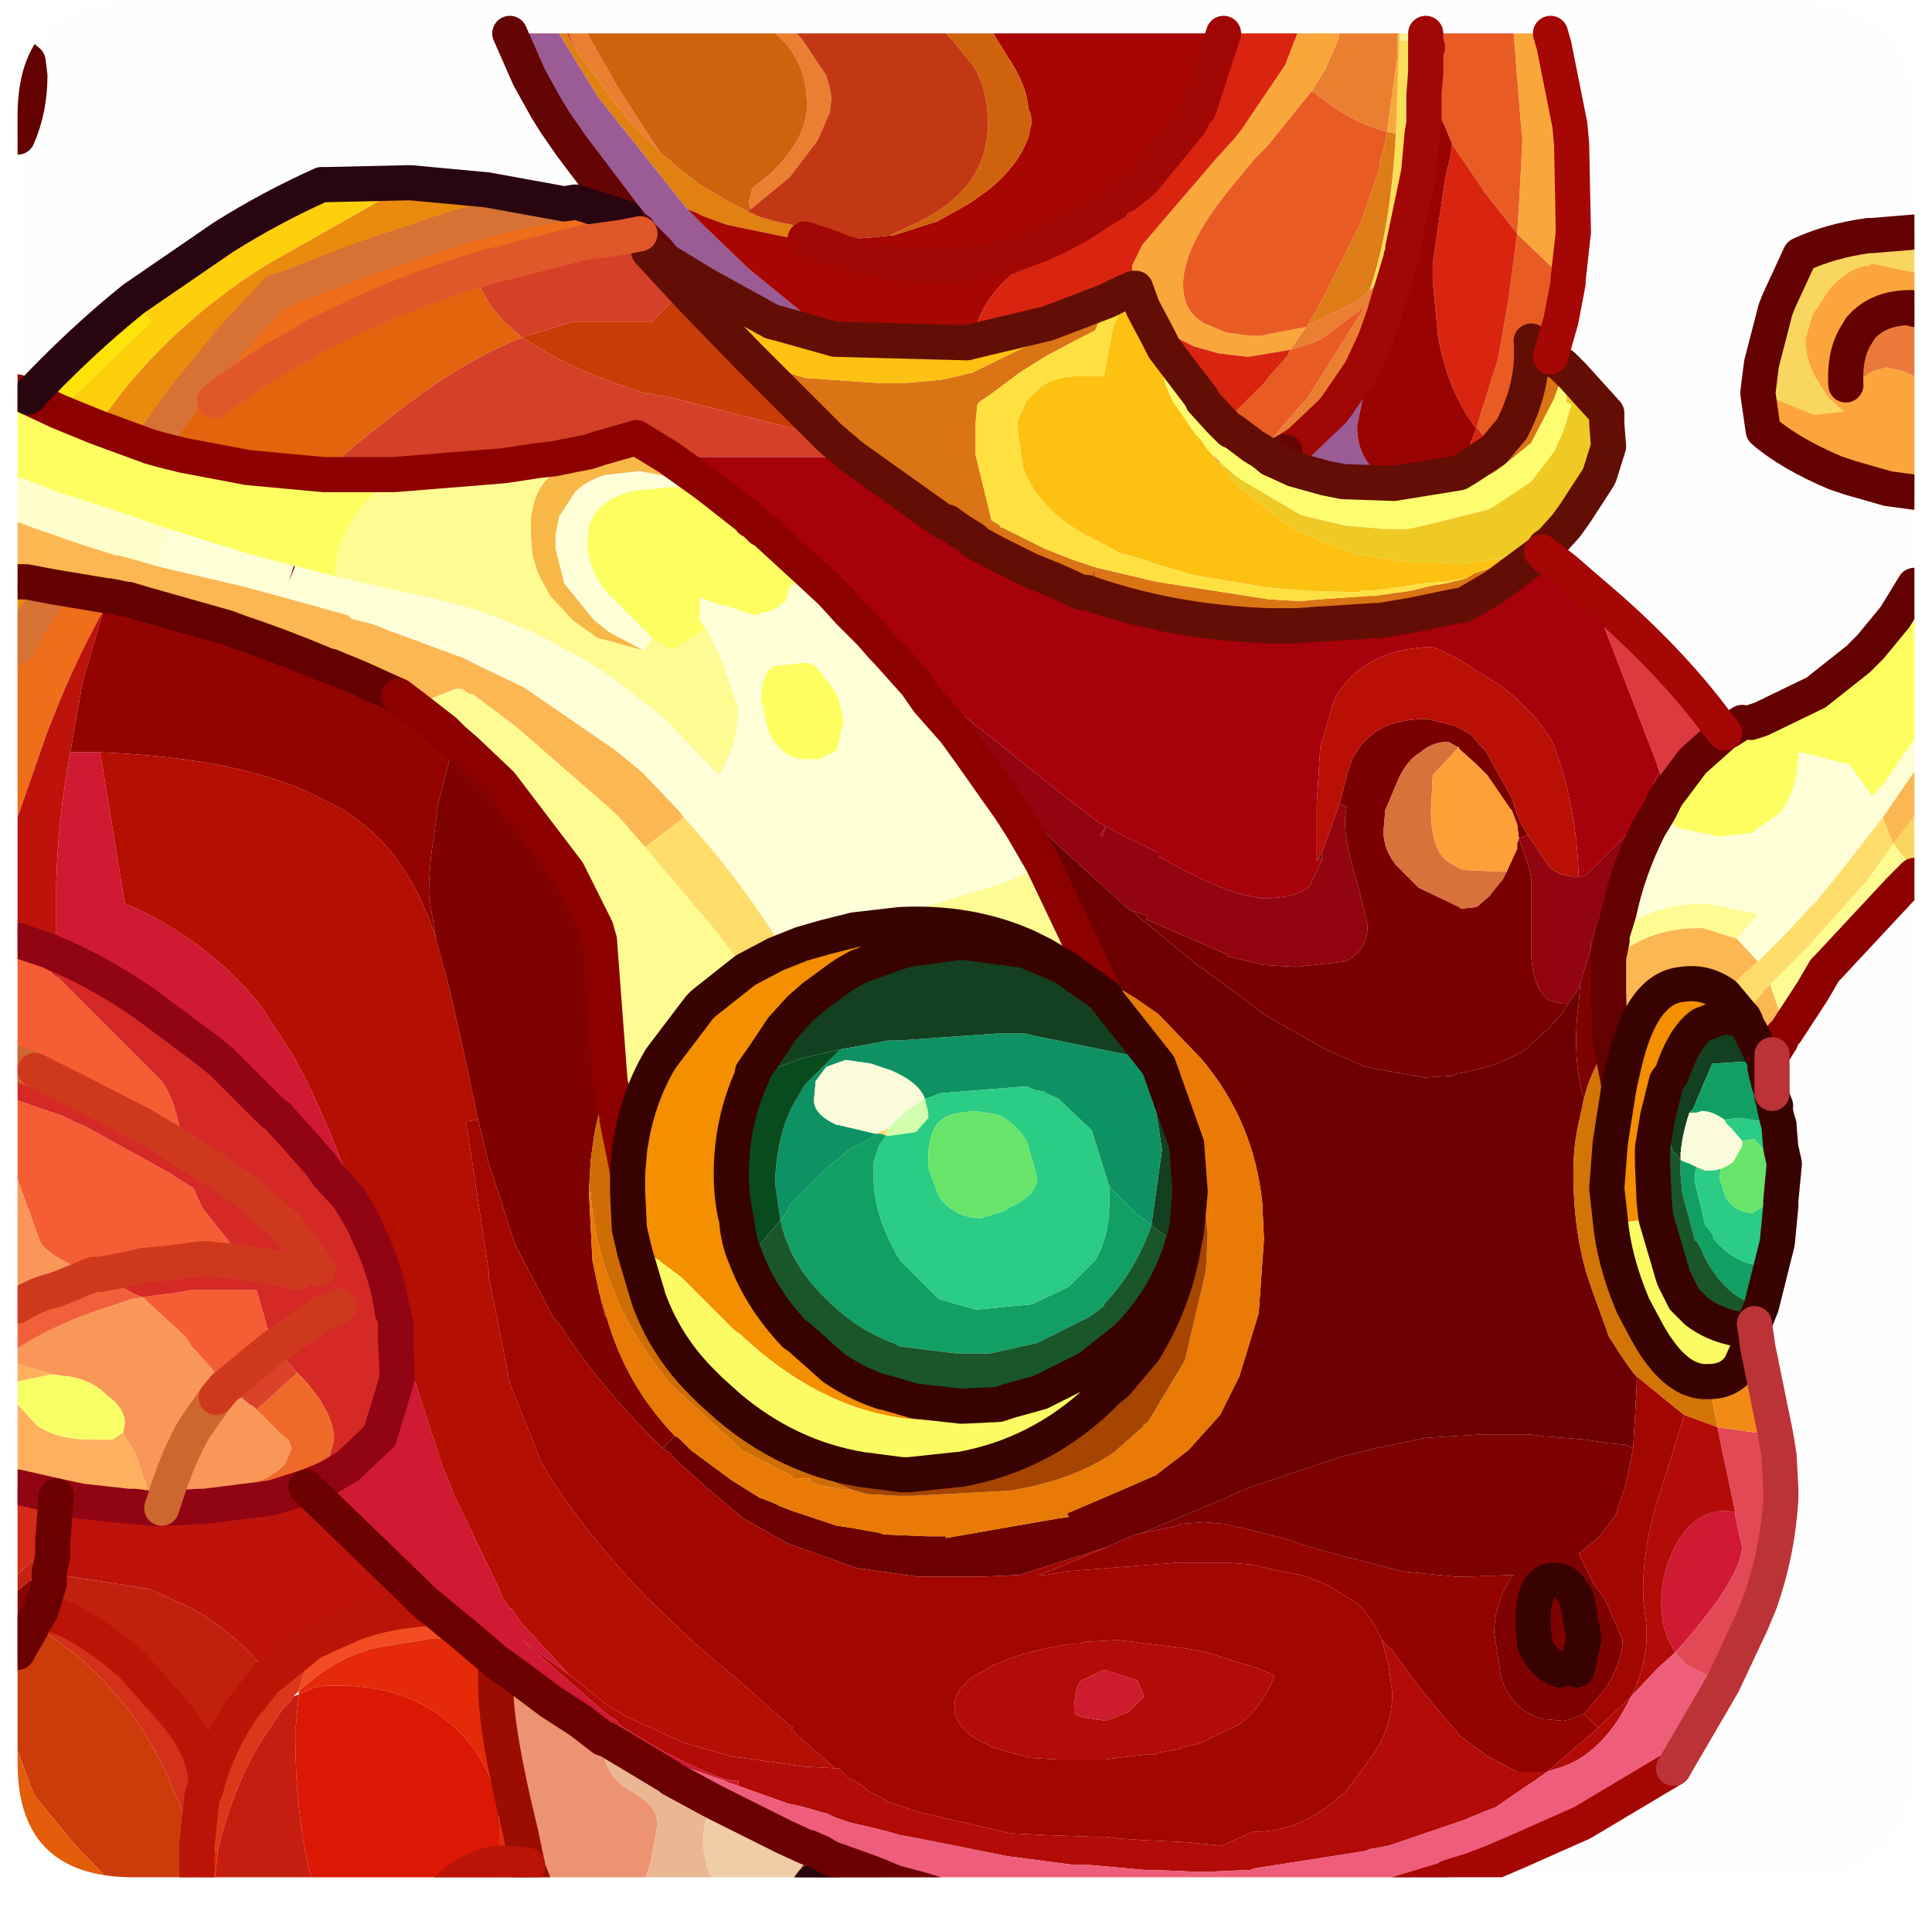 <?xml version="1.0" encoding="UTF-8" standalone="no"?>
<svg xmlns:ffdec="https://www.free-decompiler.com/flash" xmlns:xlink="http://www.w3.org/1999/xlink" ffdec:objectType="frame" height="54.45px" width="54.95px" xmlns="http://www.w3.org/2000/svg">
  <g transform="matrix(1.0, 0.0, 0.0, 1.0, 0.5, 0.0)">
    <clipPath id="clipPath0" transform="matrix(1.0, 0.0, 0.0, 1.0, 0.0, 0.0)">
      <path d="M50.5 0.0 Q53.95 0.0 53.95 3.3 L53.95 50.15 Q53.95 53.4 50.5 53.4 L3.3 53.4 Q0.0 53.4 0.0 50.15 L0.0 3.3 Q0.0 0.0 3.3 0.0 L50.5 0.0" fill="#000000" fill-rule="evenodd" stroke="none"/>
    </clipPath>
    <g clip-path="url(#clipPath0)">
      <use ffdec:characterId="2" height="54.0" transform="matrix(1.0, 0.0, 0.0, 1.0, -0.5, 0.45)" width="54.95" xlink:href="#shape1"/>
    </g>
    <use ffdec:characterId="3" height="53.4" transform="matrix(1.0, 0.0, 0.0, 1.0, 0.0, 0.0)" width="53.95" xlink:href="#shape2"/>
  </g>
  <defs>
    <g id="shape1" transform="matrix(1.0, 0.0, 0.0, 1.0, 0.5, -0.45)">
      <path d="M25.7 53.95 L25.05 53.95 24.95 53.55 25.7 53.75 25.7 53.95 M0.0 44.8 L0.0 42.3 1.1 42.55 1.0 43.85 0.15 44.65 0.0 44.8" fill="#d42b18" fill-rule="evenodd" stroke="none"/>
      <path d="M0.0 45.25 L0.0 44.8 0.15 44.65 1.0 43.85 1.0 44.1 1.0 44.25 0.5 44.8 0.35 44.95 0.0 45.25" fill="#c32315" fill-rule="evenodd" stroke="none"/>
      <path d="M26.35 53.95 L25.7 53.95 25.7 53.75 26.35 53.95 M24.6 53.95 L22.9 53.95 22.6 53.55 22.65 53.55 22.65 53.5 23.1 52.85 24.35 53.3 24.4 53.35 24.5 53.65 24.6 53.95" fill="#a50400" fill-rule="evenodd" stroke="none"/>
      <path d="M0.0 47.0 L0.0 45.25 0.35 44.95 0.9 45.05 0.65 45.85 0.4 46.25 0.4 46.3 0.05 46.9 0.0 47.0" fill="#880400" fill-rule="evenodd" stroke="none"/>
      <path d="M25.05 53.95 L24.6 53.95 24.5 53.65 24.4 53.35 24.35 53.3 24.95 53.55 25.05 53.95" fill="#7e0703" fill-rule="evenodd" stroke="none"/>
      <path d="M0.3 11.3 Q1.75 9.75 3.3 8.5 L3.8 9.15 1.15 11.7 0.3 11.3" fill="#ffe407" fill-rule="evenodd" stroke="none"/>
      <path d="M3.3 8.5 L5.85 6.75 Q7.2 5.9 8.65 5.25 L8.85 5.25 11.05 5.2 11.1 5.2 11.2 5.2 7.05 7.55 Q4.05 9.45 2.25 12.15 L1.15 11.7 3.8 9.15 3.3 8.5" fill="#ffd10c" fill-rule="evenodd" stroke="none"/>
      <path d="M0.35 53.95 L0.0 53.95 0.0 53.5 0.35 53.95 M0.0 18.4 L0.0 16.55 0.25 16.55 1.05 16.7 0.55 17.45 0.0 18.4 M11.2 5.2 L13.35 5.4 15.55 5.8 15.15 5.85 Q13.15 6.2 11.1 6.95 9.95 7.3 8.7 7.8 L7.55 8.25 7.35 8.3 6.05 9.7 5.45 10.45 4.75 11.3 3.75 12.7 2.25 12.15 Q4.05 9.45 7.05 7.55 L11.2 5.2" fill="#eb8c0e" fill-rule="evenodd" stroke="none"/>
      <path d="M0.0 23.25 L0.0 18.4 0.55 17.45 1.05 16.7 2.55 16.95 2.45 17.35 Q1.55 18.95 0.8 20.95 L0.0 23.25 M15.55 5.8 L15.85 5.75 15.9 5.75 17.3 6.2 17.55 6.5 16.1 6.9 13.35 7.6 13.05 7.7 13.0 7.7 Q10.75 8.4 8.9 9.35 8.5 9.5 8.15 9.75 6.75 10.5 5.6 11.4 L5.1 11.1 4.1 12.8 3.75 12.7 4.75 11.3 5.45 10.45 6.05 9.7 7.35 8.3 7.55 8.25 8.7 7.8 Q9.95 7.3 11.1 6.95 13.15 6.2 15.15 5.85 L15.55 5.8" fill="#ef6e1a" fill-rule="evenodd" stroke="none"/>
      <path d="M17.2 6.75 L16.1 6.9 17.55 6.5 17.65 6.55 17.65 6.6 17.7 6.65 17.2 6.75" fill="#e36413" fill-rule="evenodd" stroke="none"/>
      <path d="M0.0 26.75 L0.0 23.25 0.8 20.95 Q1.55 18.95 2.45 17.35 L1.85 19.4 1.5 21.4 Q1.15 23.25 1.1 25.1 L1.1 26.1 1.1 27.15 0.9 27.05 0.0 26.75 M12.65 29.75 L12.35 28.45 12.25 28.0 12.65 29.75 M16.55 36.8 L16.75 37.45 16.7 37.45 16.55 36.8 M1.55 36.5 L1.5 36.55 1.05 36.7 1.55 36.5 M4.1 42.9 L4.25 42.9 5.15 42.85 5.3 42.85 6.9 42.65 7.25 42.6 8.2 42.3 11.25 45.25 11.55 45.55 11.8 45.75 Q10.55 45.8 9.5 46.2 L8.4 46.7 8.2 46.85 7.15 47.7 7.1 47.65 6.95 47.4 Q6.05 46.35 4.95 45.75 L4.4 45.5 3.75 45.2 0.9 44.75 0.75 44.75 0.5 44.8 1.0 44.25 1.0 44.1 1.0 43.85 1.1 42.55 1.8 42.7 3.15 42.85 3.35 42.85 3.7 42.9 4.1 42.9 M1.0 44.25 L0.9 44.75 1.0 44.25" fill="#be130b" fill-rule="evenodd" stroke="none"/>
      <path d="M17.7 53.95 L14.8 53.95 14.75 53.75 14.5 53.1 14.5 53.05 14.3 52.1 Q13.6 49.25 13.6 47.95 L13.6 47.5 13.65 47.45 13.65 47.35 13.65 47.3 14.15 47.65 15.15 48.4 16.0 48.95 16.7 49.3 16.65 49.45 16.0 48.95 16.65 49.45 16.65 49.6 Q16.65 50.5 17.45 50.95 18.2 51.35 18.2 51.9 L18.0 53.0 17.8 53.6 17.7 53.95" fill="#ed9472" fill-rule="evenodd" stroke="none"/>
      <path d="M22.6 53.55 L22.4 53.8 22.35 53.95 21.6 53.95 22.2 53.25 22.3 53.05 22.45 52.55 22.5 52.55 22.85 52.7 23.1 52.85 22.65 53.5 22.65 53.55 22.6 53.55 M20.15 53.95 L17.7 53.95 17.8 53.6 18.0 53.0 18.2 51.9 Q18.2 51.35 17.45 50.95 16.65 50.5 16.65 49.6 L16.65 49.45 16.7 49.3 16.85 49.35 18.7 50.15 18.8 50.2 18.6 50.6 19.8 51.25 Q19.5 51.8 19.5 52.35 L19.5 52.45 Q19.55 53.25 19.95 53.75 L20.15 53.95 M18.6 50.6 L18.55 50.55 16.8 49.5 16.65 49.45 16.8 49.5 18.55 50.55 18.6 50.6" fill="#ecb893" fill-rule="evenodd" stroke="none"/>
      <path d="M8.4 46.7 L9.5 46.2 Q10.55 45.8 11.8 45.75 L12.4 46.25 12.65 46.45 13.65 47.3 13.65 47.35 Q12.65 46.6 11.85 46.6 L10.3 46.85 Q9.35 47.05 8.55 47.65 L8.0 48.1 8.3 47.05 8.4 46.7" fill="#f24c22" fill-rule="evenodd" stroke="none"/>
      <path d="M14.8 53.95 L13.55 53.95 13.55 53.8 13.6 53.65 13.65 53.55 13.65 53.35 13.7 53.0 13.7 52.2 Q13.75 50.4 12.5 49.2 11.2 47.95 9.15 47.95 L8.75 47.95 8.45 48.0 8.0 48.2 8.0 48.1 8.55 47.65 Q9.35 47.05 10.3 46.85 L11.85 46.6 Q12.65 46.6 13.65 47.35 L13.65 47.45 13.6 47.5 13.6 47.95 Q13.6 49.25 14.3 52.1 L14.5 53.05 14.5 53.1 14.75 53.75 14.8 53.95 M5.55 53.95 L5.35 53.95 5.25 53.35 5.1 52.5 5.7 52.65 5.55 53.95 M14.5 53.05 L14.05 53.0 13.7 53.0 14.05 53.0 14.5 53.05" fill="#e52a09" fill-rule="evenodd" stroke="none"/>
      <path d="M21.6 53.95 L20.15 53.95 19.95 53.75 Q19.55 53.25 19.5 52.45 L19.5 52.35 Q19.5 51.8 19.8 51.25 L19.9 51.3 21.5 52.1 21.8 52.25 22.45 52.55 22.3 53.05 22.2 53.25 21.6 53.95" fill="#f0cea8" fill-rule="evenodd" stroke="none"/>
      <path d="M13.55 53.95 L12.0 53.95 8.5 53.95 Q7.9 52.0 7.9 49.35 L7.9 49.25 8.0 48.2 8.45 48.0 8.75 47.95 9.15 47.95 Q11.2 47.95 12.5 49.2 13.75 50.4 13.7 52.2 L13.7 53.0 Q12.9 53.1 12.2 53.75 L12.0 53.95 12.2 53.75 Q12.9 53.1 13.7 53.0 L13.65 53.35 13.65 53.55 13.6 53.65 13.55 53.8 13.55 53.95" fill="#db1804" fill-rule="evenodd" stroke="none"/>
      <path d="M0.9 44.75 L3.75 45.2 4.4 45.5 4.95 45.75 Q6.05 46.35 6.95 47.4 L7.1 47.65 7.15 47.7 7.1 47.7 6.6 48.35 6.5 48.45 Q5.7 49.55 5.35 50.9 L5.35 50.7 Q5.35 49.75 4.4 48.65 L3.25 47.35 Q1.7 46.0 0.65 45.85 L0.9 45.05 0.9 44.85 0.9 44.75 0.9 44.85 0.9 45.05 0.35 44.95 0.5 44.8 0.75 44.75 0.9 44.75" fill="#c3200f" fill-rule="evenodd" stroke="none"/>
      <path d="M5.35 53.95 L5.15 53.95 5.1 53.4 5.25 53.35 5.35 53.95 M5.35 50.9 Q5.7 49.55 6.5 48.45 L6.6 48.35 7.1 47.7 7.15 47.7 8.2 46.85 8.4 46.7 8.3 47.05 8.0 48.1 7.85 48.25 7.8 48.35 7.55 48.6 7.25 49.05 6.85 49.65 Q6.05 51.05 5.7 52.65 L5.1 52.5 5.25 51.05 5.3 51.0 5.3 50.95 5.35 50.9" fill="#dc3719" fill-rule="evenodd" stroke="none"/>
      <path d="M5.15 53.95 L3.05 53.95 1.7 52.55 0.5 51.1 0.35 50.75 0.0 49.8 0.0 47.0 0.05 46.9 0.4 46.3 0.4 46.25 Q2.2 47.15 3.65 49.35 L4.15 50.25 5.1 52.5 5.1 52.9 5.1 53.4 5.15 53.95" fill="#cc3c0a" fill-rule="evenodd" stroke="none"/>
      <path d="M0.65 45.85 Q1.7 46.0 3.25 47.35 L4.4 48.65 Q5.35 49.75 5.35 50.7 L5.35 50.9 5.3 50.95 5.3 51.0 5.25 51.05 5.1 52.5 4.15 50.25 3.65 49.35 Q2.2 47.15 0.4 46.25 L0.65 45.85" fill="#d5301a" fill-rule="evenodd" stroke="none"/>
      <path d="M8.5 53.95 L5.55 53.95 5.7 52.65 Q6.05 51.05 6.85 49.65 L7.25 49.05 7.55 48.6 7.8 48.35 7.85 48.25 8.0 48.2 7.9 49.25 7.9 49.35 Q7.9 52.0 8.5 53.95" fill="#c61e11" fill-rule="evenodd" stroke="none"/>
      <path d="M3.05 53.95 L0.35 53.95 0.0 53.5 0.0 49.8 0.35 50.75 0.5 51.1 1.7 52.55 3.05 53.95" fill="#e45d0b" fill-rule="evenodd" stroke="none"/>
      <path d="M13.05 7.7 L13.05 7.8 Q13.25 8.6 13.95 9.25 L14.35 9.6 Q12.55 10.3 10.5 11.95 L9.55 12.7 8.7 13.5 6.55 13.3 4.7 12.95 4.1 12.8 5.1 11.1 5.6 11.4 Q6.75 10.5 8.15 9.75 8.5 9.5 8.9 9.35 10.75 8.4 13.0 7.7 L13.05 7.7" fill="#e3650e" fill-rule="evenodd" stroke="none"/>
      <path d="M23.1 12.45 L23.75 13.0 18.5 13.0 17.6 12.45 16.55 12.75 16.25 12.85 15.25 13.05 14.8 13.1 14.15 13.2 13.8 13.25 10.7 13.5 9.4 13.5 8.7 13.5 9.55 12.7 10.5 11.95 Q12.55 10.3 14.35 9.6 L13.95 9.25 Q13.25 8.6 13.05 7.8 L13.05 7.7 13.35 7.6 16.1 6.9 17.2 6.75 18.6 8.6 18.05 9.15 15.8 9.15 14.5 9.55 14.35 9.6 14.6 9.75 Q15.8 10.55 17.9 11.2 L18.0 11.2 18.55 11.3 23.1 12.45" fill="#d64028" fill-rule="evenodd" stroke="none"/>
      <path d="M31.0 44.0 L31.65 43.7 31.8 43.65 33.0 43.4 33.05 43.35 33.75 43.3 34.35 43.35 34.55 43.4 34.65 43.45 34.8 43.45 36.15 43.8 36.75 44.0 37.1 44.1 37.65 44.25 39.4 44.7 40.9 44.85 41.2 44.85 42.55 44.8 42.5 44.85 Q42.0 45.6 42.0 46.45 L42.2 47.75 Q42.55 48.7 43.4 48.9 L43.95 48.95 44.2 48.9 44.55 48.75 44.95 49.15 43.85 50.1 43.5 50.4 43.05 50.4 42.65 50.4 41.8 49.95 41.05 49.4 40.2 48.4 39.65 47.7 39.1 46.95 38.8 46.65 Q38.55 46.05 38.1 45.6 L37.35 45.15 37.3 45.1 36.8 44.9 36.5 44.8 35.95 44.7 35.05 44.5 34.35 44.45 34.05 44.45 33.2 44.45 33.0 44.45 29.8 44.7 29.25 44.8 29.05 44.8 29.2 44.75 30.05 44.4 31.0 44.0 M2.55 16.95 L2.6 16.95 3.1 17.05 3.15 17.05 3.65 17.2 5.95 17.85 6.35 18.0 Q7.55 18.4 8.85 18.95 L8.9 18.95 9.75 19.3 10.85 19.8 11.25 20.1 12.15 20.8 12.4 21.05 12.25 21.75 11.95 22.9 11.85 23.75 Q11.7 24.6 11.7 25.45 L11.75 25.8 11.9 26.7 Q11.15 24.4 9.7 23.35 L9.3 23.05 8.2 22.5 Q6.05 21.55 2.35 21.4 L1.8 21.4 1.5 21.4 1.85 19.4 2.45 17.35 2.55 16.95 M7.85 16.1 L7.9 16.1 7.7 16.6 7.85 16.1" fill="#940300" fill-rule="evenodd" stroke="none"/>
      <path d="M48.85 43.0 L48.85 43.1 49.05 44.0 Q49.0 44.95 47.15 47.0 46.75 46.4 46.75 45.6 46.75 44.65 47.25 43.8 47.85 42.85 48.8 43.0 L48.85 43.0 M20.5 50.8 L20.2 50.7 20.1 50.65 18.8 50.2 18.7 50.15 16.85 49.35 16.7 49.3 16.0 48.95 15.15 48.4 14.15 47.65 13.65 47.3 12.65 46.45 12.4 46.25 11.8 45.75 11.55 45.55 11.25 45.25 8.2 42.3 8.7 42.1 8.9 42.0 9.4 41.7 10.3 40.85 10.8 39.2 10.75 38.1 10.75 37.6 12.1 41.75 12.45 42.6 13.7 45.2 13.8 45.45 14.0 45.75 14.05 45.75 14.35 46.2 14.5 46.35 15.7 47.65 14.35 46.65 15.6 47.75 16.75 48.75 17.05 48.95 17.1 49.05 Q18.7 50.1 20.1 50.6 L20.3 50.65 20.5 50.65 20.5 50.8 M1.5 21.4 L1.8 21.4 2.35 21.4 3.05 25.7 Q5.4 26.7 6.95 28.65 L7.85 30.05 Q8.85 31.85 9.85 34.8 L9.9 34.9 9.65 34.45 9.4 34.05 9.35 34.0 8.85 33.45 8.6 33.1 7.4 31.75 7.25 31.65 5.8 30.2 5.55 30.0 5.3 29.8 3.55 28.5 Q2.45 27.75 1.35 27.25 L1.1 27.15 1.1 26.1 1.1 25.1 Q1.15 23.25 1.5 21.4" fill="#d11933" fill-rule="evenodd" stroke="none"/>
      <path d="M23.25 50.3 L22.35 50.25 20.25 49.95 19.05 49.6 18.9 49.55 17.25 48.8 17.1 48.7 16.9 48.6 15.7 47.65 14.5 46.35 14.35 46.2 14.05 45.75 14.0 45.75 13.8 45.45 13.7 45.2 12.45 42.6 12.1 41.75 10.75 37.6 10.7 37.5 10.7 37.4 10.65 37.3 10.65 37.2 Q10.45 36.05 9.95 35.05 L9.9 34.9 9.85 34.8 Q8.85 31.85 7.85 30.05 L6.95 28.65 Q5.4 26.7 3.05 25.7 L2.35 21.4 Q6.05 21.55 8.2 22.5 L9.3 23.05 9.7 23.35 Q11.15 24.4 11.9 26.7 L12.25 28.0 12.35 28.45 12.65 29.75 13.1 31.85 12.75 31.9 12.9 32.85 13.4 36.15 13.4 36.3 14.0 39.35 14.9 41.6 15.2 42.1 Q16.2 43.65 17.85 45.4 L18.85 46.35 19.05 46.55 19.5 46.95 20.8 48.05 21.35 48.55 22.05 49.15 22.0 49.2 23.25 50.3 M10.7 37.4 L10.75 37.6 10.7 37.4" fill="#b60e03" fill-rule="evenodd" stroke="none"/>
      <path d="M44.45 27.95 L44.75 26.95 44.75 26.8 45.1 25.75 Q45.8 23.85 46.85 22.35 L46.9 22.65 46.7 23.05 46.4 23.55 Q45.8 24.75 45.55 25.95 L45.35 26.6 45.35 26.75 45.25 27.25 45.25 27.4 45.25 28.15 45.25 28.25 45.3 29.6 45.3 29.65 Q44.9 30.2 44.65 30.9 L44.55 31.25 Q44.2 30.05 44.4 28.55 L44.45 27.95 M18.7 40.85 L18.35 41.2 18.05 40.9 Q16.5 39.35 15.4 37.65 L15.35 37.6 15.25 37.5 14.15 35.4 13.65 33.85 13.4 33.1 13.3 32.7 13.1 31.85 12.65 29.75 12.25 28.0 11.9 26.7 11.75 25.8 11.7 25.45 Q11.7 24.6 11.85 23.75 L11.95 22.9 12.25 21.75 12.4 21.05 12.75 21.35 13.75 22.3 15.65 24.8 15.8 25.1 16.25 26.0 16.45 26.4 16.55 26.75 16.6 27.45 16.85 30.75 Q16.55 31.45 16.4 32.3 L16.3 33.0 16.25 33.9 16.35 35.85 16.55 36.8 16.7 37.45 16.75 37.45 Q17.3 39.4 18.7 40.85 M31.8 43.65 L32.0 43.6 32.95 43.2 34.5 42.55 34.6 42.5 34.8 42.4 34.85 42.4 35.05 42.3 36.55 41.8 37.6 41.45 38.6 41.2 40.05 40.9 40.85 40.85 41.7 40.8 43.0 40.8 43.35 40.85 44.6 40.95 45.2 41.05 45.75 41.1 45.95 41.2 45.75 42.2 45.45 43.1 45.0 43.7 44.95 43.75 44.4 44.2 44.85 45.1 44.9 45.15 45.15 45.5 45.65 46.65 Q45.65 47.25 45.15 48.05 L44.55 48.75 44.2 48.9 43.95 48.95 43.4 48.9 Q42.55 48.7 42.2 47.75 L42.0 46.45 Q42.0 45.6 42.5 44.85 L42.55 44.8 41.2 44.85 40.9 44.85 39.4 44.7 37.65 44.25 37.1 44.1 36.75 44.0 36.15 43.8 34.8 43.45 34.65 43.45 34.55 43.4 34.35 43.35 33.75 43.3 33.05 43.35 33.0 43.4 31.8 43.65 M43.85 47.5 Q43.35 47.3 43.15 46.75 L43.1 46.15 Q43.1 44.95 43.7 44.95 44.1 44.95 44.35 45.5 L44.55 46.6 44.35 47.5 44.55 46.6 44.35 45.5 Q44.1 44.95 43.7 44.95 43.1 44.95 43.1 46.15 L43.15 46.75 Q43.35 47.3 43.85 47.5" fill="#7d0200" fill-rule="evenodd" stroke="none"/>
      <path d="M22.35 11.7 L23.1 12.45 18.55 11.3 18.0 11.2 17.9 11.2 Q15.8 10.55 14.6 9.75 L14.35 9.6 14.5 9.55 15.8 9.15 18.05 9.15 18.6 8.6 18.75 8.75 22.35 11.7" fill="#c93c07" fill-rule="evenodd" stroke="none"/>
      <path d="M19.2 8.5 L20.8 10.15 22.35 11.7 18.75 8.75 18.6 8.6 17.2 6.75 17.7 6.65 18.0 6.95 18.2 7.15 18.4 7.4 17.95 7.15 19.2 8.5" fill="#8c0a00" fill-rule="evenodd" stroke="none"/>
      <path d="M43.35 15.7 L43.5 15.85 43.55 15.85 44.0 16.2 44.75 16.85 46.6 21.65 46.7 21.95 45.9 23.6 44.6 24.9 44.4 24.95 Q44.35 22.9 43.65 21.1 L43.5 20.85 43.15 20.4 42.55 19.8 42.25 19.55 40.9 18.7 40.25 18.4 Q38.25 18.45 37.45 19.9 L37.05 21.25 36.95 22.9 36.95 24.5 37.0 24.4 37.05 24.45 37.1 24.45 36.75 25.2 Q36.4 25.55 35.45 25.55 L35.35 25.55 34.85 25.45 Q33.9 25.2 32.45 24.35 L32.45 24.25 31.4 23.75 30.95 23.5 30.75 23.4 29.65 22.55 26.85 20.3 26.25 19.75 24.7 18.5 24.6 18.4 24.25 18.0 23.65 17.4 23.15 16.85 22.45 16.2 21.25 15.1 21.15 15.05 20.9 14.8 21.15 15.05 21.0 14.95 20.9 14.8 20.85 14.8 20.85 14.75 20.7 14.65 20.0 14.1 19.55 13.75 18.5 13.0 23.75 13.0 26.35 14.85 26.35 14.8 26.4 14.85 26.45 14.85 26.8 15.1 27.2 15.35 27.2 15.4 27.85 15.75 28.05 15.85 28.75 16.2 29.6 16.55 30.25 16.85 30.7 16.15 30.4 16.85 Q32.8 17.7 35.6 17.8 L35.8 17.8 36.4 17.8 37.05 17.75 37.1 17.75 38.65 17.65 38.75 17.65 39.65 17.5 40.85 17.25 41.15 17.2 42.0 16.7 43.35 15.7 M30.4 16.85 L30.35 16.85 30.25 16.85 30.35 16.85 30.4 16.85 M26.4 14.85 L26.35 14.85 26.4 14.85 M30.8 23.75 L30.95 23.5 30.85 23.8 30.8 23.75" fill="#a8010b" fill-rule="evenodd" stroke="none"/>
      <path d="M37.1 24.25 L37.55 23.0 37.6 22.85 37.8 22.95 37.75 23.3 Q37.75 24.0 38.1 25.1 L38.35 26.1 38.4 26.3 Q38.4 27.05 37.75 27.35 L36.4 27.5 36.3 27.5 35.45 27.45 34.4 27.2 34.4 27.15 32.1 26.15 32.15 26.05 31.85 25.95 31.7 25.9 31.65 25.9 31.25 25.55 29.55 24.0 28.0 22.5 27.65 22.2 27.05 21.35 26.65 20.8 25.9 19.95 25.55 19.45 24.7 18.5 26.25 19.75 26.85 20.3 29.65 22.55 30.75 23.4 30.95 23.5 31.4 23.75 32.45 24.25 32.45 24.35 Q33.9 25.2 34.85 25.45 L35.35 25.55 35.45 25.55 Q36.4 25.55 36.75 25.2 L37.1 24.45 37.1 24.25 M42.95 23.75 L43.6 24.7 43.85 24.85 44.25 24.95 44.3 24.95 44.4 24.95 44.6 24.9 45.9 23.6 46.7 21.95 46.85 22.35 Q45.8 23.85 45.1 25.75 L44.75 26.8 44.75 26.95 44.45 27.95 44.35 28.2 44.1 28.55 43.9 28.55 43.55 28.45 Q43.1 28.1 43.05 27.15 L43.05 25.4 43.05 25.0 43.0 24.7 42.7 23.85 42.95 23.75 M30.8 23.75 L30.85 23.8 30.95 23.5 30.8 23.75" fill="#920410" fill-rule="evenodd" stroke="none"/>
      <path d="M44.1 28.55 L44.35 28.2 44.45 27.95 44.4 28.55 Q44.2 30.05 44.55 31.25 L44.4 31.95 Q44.25 32.6 44.25 33.35 44.25 35.2 44.75 36.6 L45.2 37.85 45.25 38.0 45.6 38.55 45.95 39.05 46.05 39.15 46.05 39.45 45.95 41.2 45.75 41.1 45.2 41.05 44.6 40.95 43.35 40.85 43.0 40.8 41.7 40.8 40.85 40.85 40.05 40.9 38.6 41.2 37.6 41.45 36.55 41.8 35.05 42.3 34.85 42.4 34.8 42.4 34.6 42.5 34.5 42.55 32.95 43.2 32.0 43.6 31.8 43.65 31.65 43.7 31.0 44.0 28.5 44.8 27.45 44.85 26.4 44.85 25.6 44.85 24.2 44.65 23.85 44.6 21.9 43.9 20.65 43.2 19.7 42.4 18.8 41.6 18.6 41.4 18.6 41.35 18.35 41.2 18.7 40.85 18.8 40.9 18.95 41.05 19.0 41.1 19.15 41.25 20.3 42.1 21.1 42.6 21.5 42.75 21.7 42.85 22.1 43.0 23.3 43.4 23.65 43.45 24.5 43.6 24.65 43.65 25.85 43.7 26.4 43.7 26.4 43.75 29.55 43.2 29.9 43.15 29.85 43.05 31.25 42.45 32.4 41.95 32.45 41.9 33.3 41.25 34.2 40.25 34.75 39.15 35.3 37.35 35.45 35.25 35.4 34.2 Q35.15 31.85 33.65 30.1 L32.45 28.85 31.8 28.4 30.65 27.7 29.15 24.55 28.6 23.6 28.25 23.05 27.65 22.2 28.0 22.5 29.55 24.0 31.25 25.55 31.65 25.9 31.7 25.9 31.9 26.1 32.1 26.25 33.0 27.0 33.55 27.45 34.25 27.95 35.25 28.7 35.45 28.85 36.05 29.2 37.3 29.9 38.35 30.35 40.0 30.65 40.85 30.6 40.9 30.55 41.4 30.45 Q42.25 30.25 42.9 29.85 L43.1 29.65 43.55 29.25 43.95 28.8 44.1 28.55" fill="#6c0000" fill-rule="evenodd" stroke="none"/>
      <path d="M37.0 24.4 L37.1 24.25 37.1 24.45 37.05 24.45 37.0 24.4 M37.6 22.85 L37.8 22.1 37.8 22.05 37.95 21.6 38.2 21.2 38.35 21.05 Q38.9 20.45 40.1 20.45 L40.9 20.65 41.35 20.9 41.6 21.2 41.75 21.35 42.5 22.7 42.6 23.0 42.6 23.05 42.75 23.4 42.95 23.75 42.7 23.85 43.0 24.7 43.05 25.0 43.05 25.4 43.05 27.15 Q43.1 28.1 43.55 28.45 L43.9 28.55 44.1 28.55 43.95 28.8 43.55 29.25 43.1 29.65 42.9 29.85 Q42.25 30.25 41.4 30.45 L40.9 30.55 40.85 30.6 40.0 30.65 38.35 30.35 37.3 29.9 36.05 29.2 35.45 28.85 35.25 28.7 34.25 27.95 33.55 27.45 33.0 27.0 32.1 26.25 31.9 26.1 31.7 25.9 31.85 25.95 32.15 26.05 32.1 26.15 34.4 27.15 34.4 27.2 35.45 27.45 36.3 27.5 36.4 27.5 37.75 27.35 Q38.4 27.05 38.4 26.3 L38.35 26.1 38.1 25.1 Q37.75 24.0 37.75 23.3 L37.8 22.95 37.6 22.85 M42.35 24.8 L42.6 24.25 42.65 24.15 42.65 24.0 42.7 23.85 42.65 23.45 42.5 23.05 42.45 23.0 41.8 22.05 41.5 21.75 41.0 21.3 41.0 21.25 40.95 21.25 40.7 21.1 Q40.25 21.1 39.9 21.4 39.55 21.6 39.3 22.1 L38.9 23.05 38.85 23.65 Q38.85 24.15 39.2 24.6 L39.85 25.25 41.0 25.8 41.05 25.85 41.5 25.8 41.85 25.5 42.25 25.0 42.35 24.8" fill="#7a0000" fill-rule="evenodd" stroke="none"/>
      <path d="M30.65 27.7 L31.8 28.4 32.45 28.85 33.65 30.1 Q35.15 31.85 35.4 34.2 L35.45 35.25 35.3 37.35 34.75 39.15 34.2 40.25 33.3 41.25 32.45 41.9 32.4 41.95 31.25 42.45 29.85 43.05 29.9 43.15 29.55 43.2 26.4 43.75 26.4 43.7 25.85 43.7 24.65 43.65 24.5 43.6 23.65 43.45 23.3 43.4 22.1 43.0 21.7 42.85 21.5 42.75 21.1 42.6 20.3 42.1 19.15 41.25 19.0 41.1 18.95 41.05 18.8 40.9 18.7 40.85 Q17.3 39.4 16.75 37.45 L16.55 36.8 16.35 35.85 16.25 33.9 16.3 33.9 Q16.5 36.9 18.6 39.4 L20.6 41.25 22.05 42.0 22.05 42.05 22.15 42.05 22.55 42.05 22.55 42.15 22.8 42.25 23.65 42.4 23.65 42.35 24.15 42.5 25.05 42.55 25.45 42.55 28.25 42.4 Q30.05 42.1 31.2 41.3 L32.05 40.55 32.0 40.55 32.15 40.45 33.2 38.7 33.8 36.15 33.85 35.1 33.75 34.1 33.8 34.1 33.8 34.05 33.55 33.05 33.5 33.1 33.25 32.55 32.45 30.3 30.95 28.4 30.95 28.35 30.65 27.7" fill="#ea7a05" fill-rule="evenodd" stroke="none"/>
      <path d="M20.2 40.0 Q21.9 41.45 24.0 41.8 L25.15 41.95 25.35 41.95 26.75 41.8 26.85 42.1 26.9 42.1 26.8 41.8 Q29.05 41.4 30.75 39.8 L31.0 39.55 31.25 39.35 32.05 38.4 Q32.9 37.0 33.15 35.5 L33.1 35.5 33.25 35.0 33.35 33.9 33.25 32.55 33.5 33.1 33.55 33.05 33.8 34.05 33.8 34.1 33.75 34.1 33.85 35.1 33.8 36.15 33.2 38.7 32.15 40.45 32.0 40.55 32.05 40.55 31.2 41.3 Q30.05 42.1 28.25 42.4 L25.45 42.55 25.05 42.55 24.15 42.5 23.65 42.35 23.3 42.2 22.65 41.85 21.45 41.3 20.2 40.05 20.2 40.0 M33.15 35.5 L33.25 35.0 33.15 35.5" fill="#a64501" fill-rule="evenodd" stroke="none"/>
      <path d="M16.85 30.75 L17.05 31.75 17.05 31.85 17.3 33.1 17.35 33.35 17.35 33.9 17.4 34.95 17.55 35.6 17.95 36.95 Q18.4 38.2 19.35 39.2 L19.7 39.55 20.2 40.0 20.2 40.05 21.45 41.3 22.65 41.85 23.3 42.2 23.65 42.35 23.65 42.4 22.8 42.25 22.55 42.15 22.55 42.05 22.15 42.05 22.05 42.05 22.05 42.0 20.6 41.25 18.6 39.4 Q16.5 36.9 16.3 33.9 L16.25 33.9 16.3 33.0 16.4 32.3 Q16.55 31.45 16.85 30.75" fill="#d06d05" fill-rule="evenodd" stroke="none"/>
      <path d="M18.35 41.2 L18.6 41.35 18.6 41.4 18.8 41.6 19.7 42.4 20.65 43.2 21.9 43.9 23.85 44.6 24.2 44.65 25.6 44.85 26.4 44.85 27.45 44.85 28.5 44.8 31.0 44.0 30.05 44.4 29.2 44.75 29.05 44.8 29.25 44.8 29.8 44.7 33.0 44.45 33.2 44.45 34.05 44.45 34.35 44.45 35.05 44.5 35.95 44.7 36.5 44.8 36.8 44.9 37.3 45.1 37.35 45.15 38.1 45.6 Q38.55 46.05 38.8 46.65 L39.0 47.4 39.1 48.15 39.1 48.3 Q39.05 49.15 38.6 49.85 L37.75 51.0 37.6 51.1 Q36.55 52.05 35.35 52.1 L35.15 52.1 34.25 52.5 33.2 52.4 32.15 52.35 31.35 52.3 30.95 52.25 30.65 52.25 29.25 52.2 28.25 52.15 25.65 51.55 24.75 51.25 24.6 51.15 24.2 50.95 24.1 50.85 23.8 50.65 23.65 50.6 23.6 50.55 23.35 50.3 23.25 50.3 22.0 49.2 22.05 49.15 21.35 48.55 20.8 48.05 19.5 46.95 19.05 46.55 18.85 46.35 17.85 45.4 Q16.2 43.65 15.2 42.1 L14.9 41.6 14.0 39.35 13.4 36.3 13.4 36.15 12.9 32.85 12.75 31.9 13.1 31.85 13.3 32.7 13.4 33.1 13.65 33.85 14.15 35.4 15.25 37.5 15.35 37.6 15.4 37.65 Q16.5 39.35 18.05 40.9 L18.35 41.2 M45.95 41.2 L46.05 39.45 46.05 39.15 47.4 40.25 47.05 41.4 46.7 42.5 46.65 42.65 Q46.15 44.3 46.25 45.65 L46.3 46.0 Q46.45 47.15 45.9 48.25 L44.95 49.15 44.55 48.75 45.15 48.05 Q45.65 47.25 45.65 46.65 L45.15 45.5 44.9 45.15 44.85 45.1 44.4 44.2 44.95 43.75 45.0 43.7 45.45 43.1 45.75 42.2 45.95 41.2 M27.35 47.6 L27.25 47.65 Q26.65 48.05 26.65 48.5 L26.65 48.7 Q26.8 49.3 27.55 49.6 L27.7 49.7 28.6 49.95 28.75 50.0 29.6 50.05 30.05 50.05 30.9 50.05 32.15 49.9 32.4 49.9 32.45 49.85 33.05 49.75 33.15 49.7 33.6 49.6 34.75 49.05 Q35.45 48.5 35.75 47.65 L35.25 47.45 34.45 47.2 33.8 47.0 33.3 46.9 31.3 46.65 30.4 46.7 30.2 46.75 30.1 46.75 Q28.8 46.9 27.8 47.35 L27.75 47.35 27.7 47.4 27.35 47.6" fill="#a30601" fill-rule="evenodd" stroke="none"/>
      <path d="M49.9 30.0 L49.9 30.75 49.9 31.1 49.8 30.8 49.8 30.75 49.75 30.6 49.8 30.6 49.8 30.75 49.8 30.6 49.75 30.6 49.7 30.35 49.9 30.0 M49.4 37.65 L49.5 38.35 49.25 38.3 49.35 37.85 49.4 37.65 M45.3 29.6 L45.55 30.9 45.3 32.5 45.2 33.8 45.3 34.7 Q45.4 35.85 45.95 37.15 L46.35 37.9 Q47.1 39.25 47.95 39.3 L48.1 39.3 48.35 40.6 47.4 40.25 46.05 39.15 45.95 39.05 45.6 38.55 45.25 38.0 45.2 37.85 44.75 36.6 Q44.25 35.2 44.25 33.35 44.25 32.6 44.4 31.95 L44.55 31.25 44.65 30.9 Q44.9 30.2 45.3 29.65 L45.3 29.6 M26.75 41.8 L26.8 41.8 26.9 42.1 26.85 42.1 26.75 41.8" fill="#d47406" fill-rule="evenodd" stroke="none"/>
      <path d="M44.95 49.15 L45.9 48.25 Q46.45 47.15 46.3 46.0 L46.25 45.65 Q46.15 44.3 46.65 42.65 L46.7 42.5 47.05 41.4 47.4 40.25 48.35 40.6 48.5 41.35 48.6 41.8 48.85 43.0 48.8 43.0 Q47.85 42.85 47.25 43.8 46.75 44.65 46.75 45.6 46.75 46.4 47.15 47.0 L46.65 47.45 45.9 48.25 45.6 48.8 Q44.85 50.0 43.8 50.3 L43.5 50.4 43.15 50.65 42.7 50.95 42.05 51.4 41.3 51.7 41.2 51.75 39.0 52.5 38.45 52.6 38.35 52.65 35.15 53.15 35.05 53.2 34.85 53.2 33.65 53.25 32.55 53.2 32.15 53.2 30.5 53.05 30.05 53.05 28.15 52.8 25.65 52.3 25.1 52.2 24.75 52.1 24.15 51.95 23.7 51.85 23.25 51.7 23.05 51.6 22.35 51.4 21.9 51.3 20.5 50.8 20.5 50.65 20.3 50.65 20.1 50.6 Q18.7 50.1 17.1 49.05 L17.05 48.95 16.75 48.75 15.6 47.75 14.35 46.65 15.7 47.65 16.9 48.6 17.1 48.7 17.25 48.8 18.9 49.55 19.05 49.6 20.25 49.95 22.35 50.25 23.25 50.3 23.35 50.3 23.6 50.55 23.65 50.6 23.8 50.65 24.1 50.85 24.2 50.95 24.6 51.15 24.75 51.25 25.65 51.55 28.25 52.15 29.25 52.2 30.65 52.25 30.95 52.25 31.35 52.3 32.15 52.35 33.2 52.4 34.25 52.5 35.15 52.1 35.35 52.1 Q36.55 52.05 37.6 51.1 L37.75 51.0 38.6 49.85 Q39.05 49.15 39.1 48.3 L39.1 48.15 39.0 47.4 38.8 46.65 39.1 46.95 39.65 47.7 40.2 48.4 41.05 49.4 41.8 49.95 42.65 50.4 43.05 50.4 43.5 50.4 43.85 50.1 44.95 49.15 M27.35 47.6 L27.7 47.4 27.75 47.35 27.8 47.35 Q28.8 46.9 30.1 46.75 L30.2 46.75 30.4 46.7 31.3 46.65 33.3 46.9 33.8 47.0 34.45 47.2 35.25 47.45 35.75 47.65 Q35.45 48.5 34.75 49.05 L33.6 49.6 33.15 49.7 33.05 49.75 32.45 49.85 32.4 49.9 32.15 49.9 30.9 50.05 30.05 50.05 29.6 50.05 28.75 50.0 28.6 49.95 27.7 49.7 27.55 49.6 Q26.8 49.3 26.65 48.7 L26.65 48.5 Q26.65 48.05 27.25 47.65 L27.35 47.6 M30.05 48.75 L30.3 48.85 30.95 48.95 31.6 48.7 31.8 48.5 32.05 48.25 31.95 48.05 31.85 47.8 30.9 47.5 30.25 47.8 Q30.05 48.05 30.05 48.75" fill="#b30b08" fill-rule="evenodd" stroke="none"/>
      <path d="M30.05 48.75 Q30.05 48.05 30.25 47.8 L30.9 47.5 31.85 47.8 31.95 48.05 32.05 48.25 31.8 48.5 31.6 48.7 30.95 48.95 30.3 48.85 30.05 48.75" fill="#cd1c2e" fill-rule="evenodd" stroke="none"/>
      <path d="M48.5 47.9 L47.1 50.3 44.5 51.85 42.7 52.65 42.0 52.95 41.35 53.2 40.7 53.4 40.65 53.45 39.0 53.95 26.35 53.95 25.7 53.75 24.95 53.55 24.35 53.3 23.1 52.85 22.85 52.7 22.5 52.55 22.45 52.55 21.8 52.25 21.5 52.1 19.9 51.3 19.8 51.25 18.6 50.6 18.8 50.2 20.1 50.65 20.2 50.7 20.5 50.8 21.9 51.3 22.35 51.4 23.05 51.6 23.25 51.7 23.7 51.85 24.15 51.95 24.75 52.1 25.1 52.2 25.65 52.3 28.15 52.8 30.05 53.05 30.5 53.05 32.15 53.2 32.55 53.2 33.65 53.25 34.85 53.2 35.05 53.2 35.15 53.15 38.35 52.65 38.45 52.6 39.0 52.5 41.2 51.75 41.3 51.7 42.05 51.4 42.7 50.95 43.15 50.65 43.5 50.4 43.8 50.3 Q44.85 50.0 45.6 48.8 L45.9 48.25 46.65 47.45 47.15 47.0 47.45 47.35 48.5 47.9" fill="#ef5e7b" fill-rule="evenodd" stroke="none"/>
      <path d="M44.75 16.85 Q46.95 18.7 48.35 20.6 L48.55 20.85 47.65 21.65 46.9 22.65 46.85 22.35 46.7 21.95 46.6 21.65 44.75 16.85" fill="#dd3a3f" fill-rule="evenodd" stroke="none"/>
      <path d="M37.0 24.4 L36.95 24.5 36.95 22.9 37.05 21.25 37.45 19.9 Q38.25 18.45 40.25 18.4 L40.9 18.7 42.25 19.55 42.55 19.8 43.15 20.4 43.5 20.85 43.65 21.1 Q44.35 22.9 44.4 24.95 L44.3 24.95 44.25 24.95 43.85 24.85 43.6 24.7 42.95 23.75 42.75 23.4 42.6 23.05 42.6 23.0 42.5 22.7 41.75 21.35 41.6 21.2 41.35 20.9 40.9 20.65 40.1 20.45 Q38.9 20.45 38.35 21.05 L38.2 21.2 37.95 21.6 37.8 22.05 37.8 22.1 37.6 22.85 37.55 23.0 37.1 24.25 37.0 24.4" fill="#ba0f05" fill-rule="evenodd" stroke="none"/>
      <path d="M40.95 21.25 L40.95 21.3 40.9 21.35 40.25 22.05 40.2 23.05 Q40.2 24.25 40.75 24.55 L41.0 24.7 41.15 24.75 42.35 24.8 42.25 25.0 41.85 25.5 41.5 25.8 41.05 25.85 41.0 25.8 39.85 25.25 39.2 24.6 Q38.85 24.15 38.85 23.65 L38.9 23.05 39.3 22.1 Q39.55 21.6 39.9 21.4 40.25 21.1 40.7 21.1 L40.95 21.25" fill="#d9713a" fill-rule="evenodd" stroke="none"/>
      <path d="M40.95 21.25 L41.0 21.25 41.0 21.3 41.5 21.75 41.8 22.05 42.45 23.0 42.5 23.05 42.65 23.45 42.7 23.85 42.65 24.0 42.65 24.15 42.6 24.25 42.35 24.8 41.15 24.75 41.0 24.7 40.75 24.55 Q40.2 24.25 40.2 23.05 L40.25 22.05 40.9 21.35 40.95 21.3 40.95 21.25" fill="#ffa038" fill-rule="evenodd" stroke="none"/>
      <path d="M50.0 40.8 L50.1 41.4 50.15 42.35 50.15 42.65 Q50.05 44.2 49.55 45.6 L49.3 46.2 48.5 47.9 47.45 47.35 47.15 47.0 Q49.0 44.95 49.05 44.0 L48.85 43.1 48.85 43.0 48.6 41.8 48.5 41.35 48.35 40.6 49.8 40.8 50.0 40.8" fill="#e44855" fill-rule="evenodd" stroke="none"/>
      <path d="M49.5 38.35 L50.0 40.8 49.8 40.8 48.35 40.6 48.1 39.3 Q48.7 39.3 49.0 38.85 L49.25 38.3 49.5 38.35" fill="#f28c15" fill-rule="evenodd" stroke="none"/>
      <path d="M0.35 2.15 L0.0 2.05 0.0 1.5 0.3 1.75 0.35 2.15" fill="#f5c15b" fill-rule="evenodd" stroke="none"/>
      <path d="M53.95 7.75 L52.75 7.5 52.65 7.55 Q52.1 7.6 51.55 8.2 L51.05 8.95 50.85 9.65 Q50.85 10.35 51.3 11.0 L51.5 11.3 51.65 11.45 51.95 11.7 51.1 11.8 49.5 11.15 49.6 10.35 50.0 8.8 50.1 8.55 50.7 7.25 Q51.55 6.85 52.65 6.7 L52.75 6.7 53.95 6.6 53.95 7.75 M53.95 23.2 L53.95 24.75 53.35 24.0 53.85 23.35 53.95 23.2 M0.0 3.9 L0.0 2.05 0.35 2.15 Q0.35 3.1 0.0 3.9" fill="#fad75f" fill-rule="evenodd" stroke="none"/>
      <path d="M53.95 7.75 L53.95 8.8 53.85 8.75 Q52.9 8.75 52.4 9.35 L52.35 9.45 Q51.95 10.0 52.0 10.95 L52.25 10.85 52.55 10.7 Q52.8 10.5 53.0 10.5 L53.15 10.45 53.6 10.55 53.95 10.7 53.95 14.0 53.2 13.9 52.15 13.6 51.7 13.45 Q50.4 12.9 49.65 12.25 L49.5 11.2 49.5 11.15 51.1 11.8 51.95 11.7 51.65 11.45 51.5 11.3 51.3 11.0 Q50.85 10.35 50.85 9.65 L51.05 8.95 51.55 8.2 Q52.1 7.6 52.65 7.55 L52.75 7.5 53.95 7.75" fill="#fda63c" fill-rule="evenodd" stroke="none"/>
      <path d="M53.95 10.7 L53.6 10.55 53.15 10.45 53.0 10.5 Q52.8 10.5 52.55 10.7 L52.25 10.85 52.0 10.95 Q51.95 10.0 52.35 9.45 L52.4 9.35 Q52.9 8.75 53.85 8.75 L53.95 8.8 53.95 10.7" fill="#eb793a" fill-rule="evenodd" stroke="none"/>
      <path d="M0.0 14.85 L0.0 13.6 0.15 13.6 1.15 14.0 2.55 14.45 3.3 14.7 4.15 15.0 4.3 15.05 3.95 16.1 2.9 15.8 2.8 15.8 1.85 15.5 1.7 15.45 0.55 15.05 0.0 14.85" fill="#ffffcb" fill-rule="evenodd" stroke="none"/>
      <path d="M53.95 21.95 L53.95 23.2 53.85 23.35 53.35 24.0 53.2 23.65 53.05 23.25 53.7 22.3 53.95 21.95 M50.3 29.35 L50.2 29.45 50.15 29.6 49.9 30.0 49.7 30.35 49.7 30.2 49.35 29.45 49.15 29.1 49.15 29.05 49.1 29.05 49.1 28.95 49.05 28.9 49.4 28.5 49.45 28.45 49.65 28.2 49.85 28.0 50.3 29.35 M0.0 16.55 L0.0 14.85 0.55 15.05 1.7 15.45 1.85 15.5 2.8 15.8 2.9 15.8 3.95 16.1 6.5 16.7 7.6 17.0 9.4 17.5 9.5 17.6 10.1 17.75 10.6 17.95 11.15 18.15 12.5 18.65 12.65 18.7 13.15 18.95 14.4 19.55 16.95 21.3 17.75 21.95 18.8 23.05 18.95 23.25 18.3 23.75 17.85 24.1 17.2 23.35 16.85 23.0 14.15 20.65 12.95 19.75 12.85 19.75 12.65 19.6 12.45 19.6 11.45 20.0 11.25 20.1 10.85 19.8 9.75 19.3 8.9 18.95 8.85 18.95 Q7.55 18.4 6.35 18.0 L5.95 17.85 3.65 17.2 3.15 17.05 3.1 17.05 2.6 16.95 2.55 16.95 1.05 16.7 0.25 16.55 0.0 16.55 M48.9 26.7 L49.5 27.35 49.1 27.7 48.85 27.95 48.75 28.0 48.65 28.15 48.55 28.3 Q48.0 27.9 47.35 28.0 46.2 28.1 45.7 30.25 L45.55 30.9 45.3 29.6 45.25 28.25 45.25 28.15 45.25 27.4 45.8 26.95 Q46.7 26.4 47.75 26.4 L47.95 26.4 48.9 26.7 M17.3 33.1 L17.4 32.8 17.35 33.35 17.3 33.1 M29.75 27.5 L29.15 27.15 Q29.75 27.25 30.25 27.5 L30.35 27.5 30.65 27.7 30.95 28.35 29.75 27.5" fill="#fdb853" fill-rule="evenodd" stroke="none"/>
      <path d="M48.55 20.85 L48.65 20.8 49.05 20.55 49.3 20.55 49.6 20.45 51.15 19.7 52.35 18.75 52.7 18.4 53.4 17.55 53.95 16.65 53.95 21.05 53.9 21.1 53.55 21.6 53.2 22.15 52.75 22.65 52.1 21.75 50.95 21.45 50.65 21.4 Q50.65 22.5 50.1 23.15 L49.3 23.7 48.4 23.8 47.2 23.55 46.7 23.05 46.9 22.65 47.65 21.65 48.55 20.85 M0.0 13.6 L0.0 11.15 0.3 11.3 1.15 11.7 2.25 12.15 3.75 12.7 4.1 12.8 4.7 12.95 6.55 13.3 8.7 13.5 9.4 13.5 10.7 13.5 10.65 13.55 10.05 14.15 9.85 14.35 Q9.05 15.35 9.05 16.3 L9.05 16.4 7.9 16.1 7.85 16.1 6.55 15.75 4.3 15.05 4.15 15.0 3.3 14.7 2.55 14.45 1.15 14.0 0.15 13.6 0.0 13.6 M21.0 14.95 L21.15 15.05 21.25 15.1 22.45 16.2 21.95 16.75 21.85 17.1 21.5 17.35 20.95 17.5 20.2 17.25 19.95 17.2 19.4 17.0 19.4 17.65 19.55 17.85 19.6 17.9 18.6 18.5 18.05 18.15 16.75 16.85 Q16.2 16.15 16.2 15.4 L16.25 14.95 Q16.5 14.2 17.55 13.95 L18.65 13.85 19.35 13.9 19.5 14.0 21.0 14.95 M23.35 19.85 L23.5 20.5 23.3 21.35 22.8 21.6 22.5 21.6 22.35 21.6 Q21.7 21.55 21.35 20.8 L21.15 19.9 Q21.15 19.15 21.5 18.95 L22.35 18.85 22.5 18.85 22.7 18.95 23.25 19.65 23.35 19.85" fill="#ffff61" fill-rule="evenodd" stroke="none"/>
      <path d="M53.95 24.75 L53.95 24.9 53.55 25.3 51.5 27.5 51.4 27.6 51.05 28.2 50.3 29.35 49.85 28.0 50.8 27.05 50.9 26.95 50.95 26.9 51.3 26.5 52.6 25.05 53.35 24.0 53.95 24.75 M45.35 26.6 Q46.15 25.95 47.25 25.75 L47.8 25.7 48.0 25.7 48.3 25.75 49.5 26.0 48.9 26.7 47.95 26.4 47.75 26.4 Q46.7 26.4 45.8 26.95 L45.25 27.4 45.25 27.25 45.35 26.75 45.35 26.6 M29.15 24.55 L30.65 27.7 30.35 27.5 30.25 27.5 Q29.75 27.25 29.15 27.15 L28.75 26.95 Q27.1 26.2 25.1 26.3 L23.8 26.45 23.0 26.65 23.0 26.6 23.6 26.45 23.6 26.4 24.0 26.35 24.5 26.2 27.25 25.35 27.95 25.15 28.55 24.9 29.15 24.55 M10.7 13.5 L13.8 13.25 14.15 13.2 14.8 13.1 15.25 13.05 16.25 12.85 16.55 12.75 16.2 12.9 15.4 13.3 15.1 13.6 Q14.7 13.95 14.6 14.75 L14.6 15.2 14.65 15.8 14.8 16.3 15.15 16.95 15.8 17.65 16.5 18.15 16.9 18.25 17.8 18.5 18.05 18.15 18.6 18.5 19.6 17.9 20.0 18.7 20.5 20.15 Q20.5 21.15 19.95 22.05 L18.35 20.4 16.95 19.3 16.1 18.75 14.6 17.95 13.7 17.6 13.05 17.35 11.75 17.0 11.25 16.9 10.35 16.7 9.05 16.4 9.05 16.3 Q9.05 15.35 9.85 14.35 L10.05 14.15 10.65 13.55 10.7 13.5 M11.25 20.1 L11.45 20.0 12.45 19.6 12.65 19.6 12.85 19.75 12.95 19.75 14.15 20.65 16.85 23.0 17.2 23.35 17.85 24.1 19.8 26.4 20.45 27.25 20.7 27.6 19.5 28.55 19.4 28.65 18.3 30.1 Q17.6 31.25 17.4 32.75 L17.4 32.8 17.3 33.1 17.05 31.85 17.05 31.75 16.85 30.75 16.6 27.45 16.55 26.75 16.45 26.4 16.25 26.0 15.8 25.1 15.65 24.8 13.75 22.3 12.75 21.35 12.4 21.05 12.15 20.8 11.25 20.1" fill="#fffc93" fill-rule="evenodd" stroke="none"/>
      <path d="M53.95 21.05 L53.95 21.95 53.7 22.3 53.05 23.25 52.0 24.6 51.15 25.65 50.9 25.9 50.35 26.5 49.75 27.1 49.5 27.35 48.9 26.7 49.5 26.0 48.3 25.75 48.0 25.7 47.8 25.7 47.25 25.75 Q46.15 25.95 45.35 26.6 L45.55 25.95 Q45.8 24.75 46.4 23.55 L46.7 23.05 47.2 23.55 48.4 23.8 49.3 23.7 50.1 23.15 Q50.65 22.5 50.65 21.4 L50.95 21.45 52.1 21.75 52.75 22.65 53.2 22.15 53.55 21.6 53.9 21.1 53.95 21.05 M27.65 22.2 L28.25 23.05 28.6 23.6 29.15 24.55 28.55 24.9 27.95 25.15 27.25 25.35 24.5 26.2 24.0 26.35 23.6 26.4 23.6 26.45 23.0 26.6 23.0 26.65 22.3 26.85 21.8 27.05 21.65 26.8 Q20.5 24.95 18.95 23.25 L18.8 23.05 17.75 21.95 16.95 21.3 14.4 19.55 13.15 18.95 12.65 18.7 12.5 18.65 11.15 18.15 10.6 17.95 10.1 17.75 9.5 17.6 9.4 17.5 7.6 17.0 6.5 16.7 3.95 16.1 4.3 15.05 6.55 15.75 7.85 16.1 7.7 16.6 7.9 16.1 9.05 16.4 10.35 16.7 11.25 16.9 11.75 17.0 13.05 17.35 13.7 17.6 14.6 17.95 16.1 18.75 16.95 19.3 18.35 20.4 19.95 22.05 Q20.5 21.15 20.5 20.15 L20.0 18.7 19.6 17.9 19.55 17.85 19.4 17.65 19.4 17.0 19.95 17.2 20.2 17.25 20.95 17.5 21.5 17.35 21.85 17.1 21.95 16.75 22.45 16.2 23.15 16.85 23.65 17.4 24.25 18.0 24.6 18.4 24.7 18.5 25.55 19.45 25.9 19.95 26.65 20.8 27.05 21.35 27.65 22.2 M23.35 19.85 L23.25 19.65 22.7 18.95 22.5 18.85 22.35 18.85 21.5 18.95 Q21.15 19.15 21.15 19.9 L21.35 20.8 Q21.7 21.55 22.35 21.6 L22.5 21.6 22.8 21.6 23.3 21.35 23.5 20.5 23.35 19.85 M18.05 18.15 L17.8 18.5 16.85 18.0 16.4 17.65 15.55 16.6 15.3 15.6 15.3 15.2 15.4 14.7 15.85 14.0 Q16.2 13.65 16.75 13.5 L16.8 13.5 17.7 13.4 18.75 13.6 19.35 13.9 18.65 13.85 17.55 13.95 Q16.5 14.2 16.25 14.95 L16.2 15.4 Q16.2 16.15 16.75 16.85 L18.05 18.15" fill="#ffffd8" fill-rule="evenodd" stroke="none"/>
      <path d="M20.9 14.8 L21.0 14.95 19.5 14.0 19.35 13.9 18.75 13.6 17.7 13.4 16.8 13.5 16.75 13.5 Q16.2 13.65 15.85 14.0 L15.4 14.7 15.3 15.2 15.3 15.6 15.55 16.6 16.4 17.65 16.85 18.0 17.8 18.5 16.9 18.25 16.5 18.15 15.8 17.65 15.15 16.95 14.8 16.3 14.65 15.8 14.6 15.2 14.6 14.75 Q14.7 13.95 15.1 13.6 L15.4 13.3 16.2 12.9 16.55 12.75 17.6 12.45 18.5 13.0 19.55 13.75 20.0 14.1 20.7 14.65 20.85 14.75 20.85 14.8 20.9 14.8" fill="#f8b948" fill-rule="evenodd" stroke="none"/>
      <path d="M49.5 27.35 L49.75 27.1 50.35 26.5 50.9 25.9 51.15 25.65 52.0 24.6 53.05 23.25 53.2 23.65 53.35 24.0 52.6 25.05 51.3 26.5 50.95 26.9 50.9 26.95 50.8 27.05 49.85 28.0 49.65 28.2 49.45 28.45 49.4 28.5 49.05 28.9 48.55 28.3 48.65 28.15 48.75 28.0 48.85 27.95 49.1 27.7 49.5 27.35 M17.85 24.1 L18.3 23.75 18.95 23.25 Q20.5 24.95 21.65 26.8 L21.8 27.05 21.55 27.15 20.7 27.6 20.45 27.25 19.8 26.4 17.85 24.1 M24.7 32.3 L24.55 32.25 24.4 32.25 24.75 32.1 24.7 32.3" fill="#ffde6b" fill-rule="evenodd" stroke="none"/>
      <path d="M50.0 31.45 L50.1 32.0 50.05 31.85 49.95 31.4 50.0 31.45 M46.6 32.05 L46.65 31.75 46.9 30.75 47.05 30.55 Q47.4 29.5 47.9 29.15 L48.55 28.9 49.0 29.0 49.1 29.05 49.15 29.05 49.15 29.1 49.35 29.45 49.7 30.2 49.1 30.2 48.25 30.25 48.2 30.25 47.65 31.55 47.55 31.65 Q47.35 32.25 47.3 32.8 L47.3 33.0 47.15 32.8 47.1 32.8 46.85 32.05 46.6 32.05 M20.9 30.6 L20.9 30.5 21.25 30.0 21.75 29.25 22.25 28.7 22.65 28.35 23.4 27.8 23.55 27.7 23.9 27.5 25.0 27.1 25.35 27.0 26.85 26.8 28.75 27.05 28.8 27.1 29.75 27.5 30.95 28.35 30.95 28.4 32.45 30.3 33.25 32.55 33.35 33.9 33.25 35.0 33.1 35.5 32.25 34.85 32.55 32.7 32.3 31.1 32.2 30.85 31.9 30.1 31.55 30.0 28.85 29.45 28.65 29.4 27.85 29.4 25.05 29.6 24.75 29.6 24.5 29.65 23.4 29.85 22.3 30.1 21.5 30.4 20.95 30.6 20.9 30.6 M30.95 28.35 L30.95 28.4 30.95 28.35" fill="#13401f" fill-rule="evenodd" stroke="none"/>
      <path d="M23.4 29.85 L24.5 29.65 24.75 29.6 25.05 29.6 27.85 29.4 28.65 29.4 28.85 29.45 31.55 30.0 31.9 30.1 32.2 30.85 32.3 31.1 32.55 32.7 32.25 34.85 31.8 34.5 31.05 33.75 30.55 32.15 29.6 31.25 29.25 31.1 29.2 31.05 28.9 31.0 28.7 30.9 26.2 31.1 26.0 31.2 25.8 31.25 Q25.65 30.8 24.85 30.45 L24.7 30.4 24.25 30.25 23.55 30.15 23.0 30.35 22.7 30.75 22.65 31.3 Q22.65 31.7 23.3 32.0 L23.35 32.0 24.4 32.25 24.4 32.3 23.65 32.7 23.05 33.2 21.95 34.3 21.9 34.45 21.7 34.7 21.55 33.7 21.55 33.55 Q21.6 32.25 22.1 31.35 L22.4 30.85 22.65 30.6 23.0 30.25 23.4 29.85" fill="#0e9263" fill-rule="evenodd" stroke="none"/>
      <path d="M49.9 31.2 L50.0 31.45 49.95 31.4 49.95 31.35 49.9 31.2 M48.55 28.3 L49.05 28.9 49.1 28.95 49.1 29.05 49.0 29.0 48.55 28.9 47.9 29.15 Q47.4 29.5 47.05 30.55 L46.9 30.75 46.65 31.75 46.6 32.05 46.5 32.65 46.5 33.0 46.5 33.1 46.55 34.2 46.6 34.65 45.85 34.75 45.65 34.75 45.3 34.7 45.2 33.8 45.3 32.5 45.55 30.9 45.7 30.25 Q46.2 28.1 47.35 28.0 48.0 27.9 48.55 28.3 M47.1 36.35 L47.45 36.35 47.45 36.65 47.4 36.95 47.1 36.35 M17.4 32.8 L17.4 32.75 Q17.6 31.25 18.3 30.1 L19.4 28.65 19.5 28.55 20.7 27.6 21.55 27.15 21.8 27.05 22.3 26.85 23.0 26.65 23.8 26.45 25.1 26.3 Q27.1 26.2 28.75 26.95 L29.15 27.15 29.75 27.5 28.8 27.1 28.75 27.05 26.85 26.8 25.35 27.0 25.0 27.1 23.9 27.5 23.55 27.7 23.4 27.8 22.65 28.35 22.25 28.7 21.75 29.25 21.25 30.0 20.9 30.5 20.9 30.6 Q20.3 31.9 20.3 33.4 20.3 34.1 20.45 34.7 20.5 35.3 20.7 35.75 21.15 36.95 22.1 37.95 L22.25 38.05 22.3 38.1 23.2 38.9 Q23.85 39.35 24.6 39.6 L24.65 39.6 25.5 39.85 26.85 40.0 27.9 39.95 28.2 39.85 Q27.75 40.3 27.2 40.35 L26.9 40.4 26.1 40.4 Q23.15 40.4 20.55 37.95 L20.4 37.85 19.3 36.75 18.9 36.35 18.3 35.9 18.25 35.85 Q17.9 35.65 17.55 35.6 L17.4 34.95 17.35 33.9 17.35 33.35 17.4 32.8" fill="#f59000" fill-rule="evenodd" stroke="none"/>
      <path d="M47.3 33.0 L47.3 32.8 Q47.35 32.25 47.55 31.65 L47.75 31.65 47.9 31.6 Q48.2 31.6 48.55 31.85 L48.6 31.95 48.75 32.1 49.05 32.45 49.05 32.6 48.8 33.05 48.65 33.15 48.55 33.2 48.45 33.25 48.2 33.3 48.0 33.3 47.75 33.2 47.55 33.1 47.4 33.05 47.3 33.0 M24.4 32.25 L23.35 32.0 23.3 32.0 Q22.65 31.7 22.65 31.3 L22.7 30.75 23.0 30.35 23.55 30.15 24.25 30.25 24.7 30.4 24.85 30.45 Q25.65 30.8 25.8 31.25 L25.3 31.6 24.8 32.05 24.75 32.1 24.4 32.25" fill="#fafcdb" fill-rule="evenodd" stroke="none"/>
      <path d="M20.7 35.75 Q20.5 35.3 20.45 34.7 20.3 34.1 20.3 33.4 20.3 31.9 20.9 30.6 L20.95 30.6 21.5 30.4 22.3 30.1 23.4 29.85 23.0 30.25 22.65 30.6 22.4 30.85 22.1 31.35 Q21.6 32.25 21.55 33.55 L21.55 33.7 21.7 34.7 20.95 35.6 20.7 35.75" fill="#084c1d" fill-rule="evenodd" stroke="none"/>
      <path d="M49.9 31.1 L49.9 31.2 49.95 31.35 49.95 31.4 50.05 31.85 50.1 32.0 49.9 31.95 49.0 31.8 48.95 31.8 48.55 31.85 Q48.2 31.6 47.9 31.6 L47.75 31.65 47.55 31.65 47.65 31.55 48.2 30.25 48.25 30.25 49.1 30.2 49.7 30.2 49.7 30.35 49.75 30.6 49.8 30.75 49.8 30.8 49.9 31.1 M49.65 36.95 L49.6 37.15 49.4 37.1 Q48.55 36.85 47.95 35.7 L47.9 35.55 47.75 35.3 47.7 35.3 47.7 35.25 47.35 33.95 47.3 33.45 47.3 33.0 47.4 33.05 47.55 33.1 47.75 33.2 47.7 33.45 47.7 33.6 48.0 34.85 48.2 35.1 48.25 35.25 Q48.85 35.95 49.6 36.0 L49.7 36.0 49.75 36.0 49.7 36.35 49.65 36.4 49.5 36.7 49.4 36.8 49.65 36.95 M21.7 34.7 L21.9 34.45 21.95 34.3 23.05 33.2 23.65 32.7 24.4 32.3 24.4 32.25 24.55 32.25 24.7 32.3 24.5 32.6 24.35 33.05 24.35 33.5 Q24.35 34.6 25.1 35.85 L26.2 36.95 27.25 37.25 27.3 37.25 28.85 37.1 29.9 36.6 30.65 35.85 Q31.05 35.15 31.05 34.25 L31.05 33.75 31.8 34.5 32.25 34.85 Q31.8 36.15 30.9 37.1 L30.9 37.15 30.5 37.45 30.2 37.6 29.0 38.2 27.65 38.5 27.0 38.5 26.8 38.5 26.7 38.5 25.1 38.3 24.9 38.2 Q23.95 37.85 23.15 37.1 L23.0 36.95 Q21.95 35.95 21.7 34.7" fill="#12a064" fill-rule="evenodd" stroke="none"/>
      <path d="M49.6 37.15 L49.4 37.65 49.35 37.85 Q48.4 37.8 47.75 37.3 L47.4 36.95 47.45 36.65 47.45 36.35 47.1 36.35 46.6 34.65 46.55 34.2 46.5 33.1 46.5 33.0 46.5 32.65 46.6 32.05 46.85 32.05 47.1 32.8 47.15 32.8 47.3 33.0 47.3 33.45 47.35 33.95 47.7 35.25 47.7 35.3 47.75 35.3 47.9 35.55 47.95 35.7 Q48.55 36.85 49.4 37.1 L49.6 37.15 M28.2 39.85 L27.9 39.95 26.85 40.0 25.5 39.85 24.65 39.6 24.6 39.6 Q23.85 39.35 23.2 38.9 L22.3 38.1 22.25 38.05 22.1 37.95 Q21.15 36.95 20.7 35.75 L20.95 35.6 21.7 34.7 Q21.95 35.95 23.0 36.95 L23.15 37.1 Q23.95 37.85 24.9 38.2 L25.1 38.3 26.7 38.5 26.8 38.5 27.0 38.5 27.65 38.5 29.0 38.2 30.2 37.6 30.5 37.45 30.9 37.15 30.9 37.1 Q31.8 36.15 32.25 34.85 L33.1 35.5 Q32.7 36.8 31.7 37.9 L31.65 37.95 31.55 38.05 31.05 38.45 30.55 38.85 30.5 38.9 29.1 39.6 28.2 39.85" fill="#195728" fill-rule="evenodd" stroke="none"/>
      <path d="M50.05 35.35 L49.65 36.95 49.4 36.8 49.5 36.7 49.65 36.4 49.7 36.35 49.75 36.0 49.85 35.6 50.05 35.35 M45.3 34.7 L45.65 34.75 45.85 34.75 46.6 34.65 47.1 36.35 47.4 36.95 47.75 37.3 Q48.4 37.8 49.35 37.85 L49.25 38.3 49.0 38.85 Q48.7 39.3 48.1 39.3 L47.95 39.3 Q47.1 39.25 46.35 37.9 L45.95 37.15 Q45.4 35.85 45.3 34.7 M17.55 35.6 Q17.9 35.65 18.25 35.85 L18.3 35.9 18.9 36.35 19.3 36.75 20.4 37.85 20.55 37.95 Q23.15 40.4 26.1 40.4 L26.9 40.4 27.2 40.35 Q27.75 40.3 28.2 39.85 L29.1 39.6 30.5 38.9 30.55 38.85 31.05 38.45 31.55 38.05 31.65 37.95 31.7 37.9 Q32.7 36.8 33.1 35.5 L33.15 35.5 Q32.9 37.0 32.05 38.4 L31.25 39.35 31.0 39.55 30.75 39.8 Q29.05 41.4 26.8 41.8 L26.75 41.8 25.35 41.95 25.15 41.95 24.0 41.8 Q21.9 41.45 20.2 40.0 L19.7 39.55 19.35 39.2 Q18.4 38.2 17.95 36.95 L17.55 35.6" fill="#fcfd64" fill-rule="evenodd" stroke="none"/>
      <path d="M50.1 32.0 L50.1 32.05 50.15 32.65 50.15 32.7 50.15 33.45 50.1 34.05 50.05 34.3 49.85 35.6 49.75 36.0 49.7 36.0 49.6 36.0 Q48.85 35.95 48.25 35.25 L48.2 35.1 48.0 34.85 47.7 33.6 47.7 33.45 47.75 33.2 48.0 33.3 48.2 33.3 48.45 33.25 48.4 33.5 48.6 34.1 Q48.9 34.5 49.35 34.5 L49.75 34.25 49.8 34.15 49.9 33.9 50.0 33.45 49.85 32.95 49.8 32.85 49.4 32.4 49.05 32.45 48.75 32.1 48.6 31.95 48.55 31.85 48.95 31.8 49.0 31.8 49.9 31.95 50.1 32.0 M25.8 31.25 L26.0 31.2 26.2 31.1 28.7 30.9 28.9 31.0 29.2 31.05 29.25 31.1 29.6 31.25 30.55 32.15 31.05 33.75 31.05 34.25 Q31.05 35.15 30.65 35.85 L29.9 36.6 28.85 37.1 27.3 37.25 27.25 37.25 26.2 36.95 25.1 35.85 Q24.35 34.6 24.35 33.5 L24.35 33.05 24.5 32.6 24.7 32.3 24.85 32.3 25.55 32.2 25.9 31.8 25.9 31.65 25.8 31.25 M28.7 32.45 Q28.35 31.9 27.85 31.7 L27.2 31.6 26.8 31.65 26.6 31.7 Q25.9 31.85 25.9 33.0 L25.9 33.2 26.15 33.9 26.25 34.1 Q26.7 34.65 27.4 34.65 L28.05 34.45 28.2 34.35 Q29.0 34.0 29.0 33.5 L28.7 32.45" fill="#2bcd84" fill-rule="evenodd" stroke="none"/>
      <path d="M24.75 32.1 L24.8 32.05 25.3 31.6 25.8 31.25 25.9 31.65 25.9 31.8 25.55 32.2 24.85 32.3 24.7 32.3 24.75 32.1" fill="#d3ffaf" fill-rule="evenodd" stroke="none"/>
      <path d="M49.05 32.45 L49.4 32.4 49.8 32.85 49.85 32.95 50.0 33.45 49.9 33.9 49.8 34.15 49.75 34.25 49.35 34.5 Q48.9 34.5 48.6 34.1 L48.4 33.5 48.45 33.25 48.55 33.2 48.65 33.15 48.8 33.05 49.05 32.6 49.05 32.45 M28.7 32.45 L29.0 33.5 Q29.0 34.0 28.2 34.35 L28.05 34.45 27.4 34.65 Q26.7 34.65 26.25 34.1 L26.15 33.9 25.9 33.2 25.9 33.0 Q25.9 31.85 26.6 31.7 L26.8 31.65 27.2 31.6 27.85 31.7 Q28.35 31.9 28.7 32.45" fill="#69e56b" fill-rule="evenodd" stroke="none"/>
      <path d="M0.0 33.55 L0.0 31.3 1.3 31.75 1.7 31.95 1.85 32.0 4.3 33.35 4.45 33.45 5.0 33.8 5.25 34.35 6.0 35.3 6.35 35.8 6.4 35.9 5.8 35.85 5.3 35.8 4.1 35.95 3.55 36.0 3.15 36.1 2.35 36.25 2.15 36.25 Q0.9 35.75 0.65 35.35 L0.0 33.55 M0.0 30.25 L0.0 26.75 0.75 27.45 1.1 27.8 1.15 27.8 2.9 29.55 4.05 30.7 Q4.45 31.15 4.65 32.3 L4.7 32.5 4.75 32.7 4.55 32.6 3.55 32.0 1.8 31.1 1.4 30.9 0.5 30.45 0.0 30.25 M3.55 36.9 L4.65 36.75 4.9 36.7 6.8 36.7 7.1 37.75 7.3 38.3 6.15 39.25 6.05 39.35 5.95 39.4 5.6 39.05 5.5 38.9 4.95 38.3 4.75 38.0 3.55 36.9" fill="#f65d34" fill-rule="evenodd" stroke="none"/>
      <path d="M0.0 42.3 L0.0 39.95 0.05 40.0 0.55 40.55 Q1.15 40.95 2.1 40.95 L2.2 40.95 2.7 40.95 3.0 40.75 3.4 41.45 3.6 42.1 3.65 42.15 3.7 42.65 3.7 42.9 3.35 42.85 3.15 42.85 1.8 42.7 1.1 42.55 0.0 42.3 M0.0 39.3 L0.0 38.8 1.05 39.1 0.95 39.1 0.0 39.3" fill="#ffb15f" fill-rule="evenodd" stroke="none"/>
      <path d="M0.0 31.3 L0.0 30.25 0.5 30.45 1.4 30.9 1.8 31.1 3.55 32.0 4.55 32.6 4.75 32.7 4.7 32.5 4.65 32.3 Q4.45 31.15 4.05 30.7 L2.9 29.55 1.15 27.8 1.1 27.8 0.75 27.45 0.0 26.75 0.9 27.05 1.1 27.15 1.35 27.25 Q2.45 27.75 3.55 28.5 L5.3 29.8 5.55 30.0 5.8 30.2 7.25 31.65 7.4 31.75 8.6 33.1 8.85 33.45 9.35 34.0 9.4 34.05 9.65 34.45 9.9 34.9 9.95 35.05 Q10.45 36.05 10.65 37.2 L10.65 37.3 10.7 37.4 10.7 37.5 10.75 37.6 10.75 38.1 10.8 39.2 10.3 40.85 9.4 41.7 8.9 42.0 8.7 42.1 9.0 40.95 Q9.0 40.2 8.15 39.25 L8.1 39.2 7.95 39.05 7.3 38.3 7.1 37.75 6.8 36.7 4.9 36.7 4.65 36.75 3.55 36.9 3.3 36.8 2.85 36.55 2.55 36.45 2.15 36.25 2.35 36.25 3.15 36.1 3.55 36.0 4.1 35.95 5.3 35.8 5.8 35.85 6.4 35.9 6.35 35.8 6.0 35.3 5.25 34.35 5.0 33.8 4.45 33.45 4.3 33.35 1.85 32.0 1.7 31.95 1.3 31.75 0.0 31.3 M8.55 36.1 L7.65 34.9 6.95 34.3 6.5 33.9 Q5.75 33.35 4.75 32.75 L4.75 32.7 4.75 32.75 Q5.75 33.35 6.5 33.9 L6.95 34.3 7.65 34.9 8.55 36.1 M7.95 36.2 L7.05 36.0 6.55 35.95 6.4 35.9 6.55 35.95 7.05 36.0 7.95 36.2 M9.15 37.15 L8.8 37.3 Q8.7 37.3 8.55 37.45 L7.3 38.3 8.55 37.45 Q8.7 37.3 8.8 37.3 L9.15 37.15" fill="#d62925" fill-rule="evenodd" stroke="none"/>
      <path d="M0.0 38.8 L0.0 38.35 Q1.1 37.65 2.5 37.2 L3.25 36.95 3.55 36.9 4.75 38.0 4.95 38.3 5.5 38.9 5.6 39.05 5.95 39.4 6.6 39.95 6.7 40.0 6.8 40.1 7.55 40.85 7.7 40.95 7.8 41.2 7.6 41.65 7.45 41.8 7.15 42.0 5.3 42.85 5.15 42.85 4.25 42.9 4.1 42.9 4.15 42.75 Q4.55 41.45 5.05 40.6 L5.65 39.75 5.05 40.6 Q4.55 41.45 4.15 42.75 L4.1 42.9 3.7 42.9 3.7 42.65 3.65 42.15 3.6 42.1 3.4 41.45 3.0 40.75 3.05 40.5 Q3.05 40.05 2.55 39.7 L2.45 39.6 Q2.05 39.25 1.45 39.15 L1.35 39.15 1.05 39.1 0.0 38.8 M0.0 37.15 L0.0 33.55 0.65 35.35 Q0.9 35.75 2.15 36.25 L1.55 36.5 1.05 36.7 Q0.55 36.8 0.0 37.15 M5.65 39.75 L5.9 39.45 5.65 39.75 M5.9 39.45 L5.95 39.4 5.9 39.45" fill="#fa9859" fill-rule="evenodd" stroke="none"/>
      <path d="M0.0 39.95 Q-0.25 39.5 0.0 39.3 L0.95 39.1 1.05 39.1 1.35 39.15 1.45 39.15 Q2.05 39.25 2.45 39.6 L2.55 39.7 Q3.05 40.05 3.05 40.5 L3.0 40.75 2.7 40.95 2.2 40.95 2.1 40.95 Q1.15 40.95 0.55 40.55 L0.05 40.0 0.0 39.95" fill="#f8ff66" fill-rule="evenodd" stroke="none"/>
      <path d="M0.0 38.35 L0.0 37.15 Q0.55 36.8 1.05 36.7 L1.5 36.55 1.55 36.5 2.15 36.25 2.55 36.45 2.85 36.55 3.3 36.8 3.55 36.9 3.25 36.95 2.5 37.2 Q1.1 37.65 0.0 38.35" fill="#f2603b" fill-rule="evenodd" stroke="none"/>
      <path d="M7.95 39.05 L8.1 39.2 8.15 39.25 Q9.0 40.2 9.0 40.95 L8.7 42.1 8.2 42.3 7.25 42.6 6.9 42.65 5.3 42.85 7.15 42.0 7.45 41.8 7.6 41.65 7.8 41.2 7.7 40.95 7.55 40.85 6.8 40.1 7.95 39.05" fill="#f06929" fill-rule="evenodd" stroke="none"/>
      <path d="M5.95 39.4 L6.05 39.35 6.15 39.25 7.3 38.3 7.95 39.05 6.8 40.1 6.7 40.0 6.6 39.95 5.95 39.4" fill="#dc422a" fill-rule="evenodd" stroke="none"/>
      <path d="M40.05 1.25 L40.05 2.05 40.0 2.7 40.0 3.25 40.0 3.5 39.95 3.8 39.85 4.9 39.4 7.05 39.4 7.25 39.1 7.2 38.75 8.05 38.45 8.25 Q39.05 6.55 39.2 3.8 L39.3 1.15 40.05 1.15 40.05 1.25" fill="#fbdf5a" fill-rule="evenodd" stroke="none"/>
      <path d="M39.3 0.95 L40.05 0.95 40.05 1.05 40.05 1.15 39.3 1.15 39.3 0.95" fill="#fdf593" fill-rule="evenodd" stroke="none"/>
      <path d="M15.6 0.95 L15.7 0.95 15.7 1.0 15.95 1.5 15.6 0.95" fill="#cc4a26" fill-rule="evenodd" stroke="none"/>
      <path d="M15.7 0.95 L16.2 0.95 17.0 2.35 17.05 2.45 18.25 4.3 17.45 3.5 16.85 2.75 16.8 2.7 16.75 2.6 15.95 1.5 15.7 1.0 15.7 0.95 M21.55 0.95 L22.15 0.95 22.3 1.1 23.0 2.15 23.1 2.5 23.15 2.8 23.1 3.2 22.75 4.0 21.95 5.05 20.85 5.95 20.8 5.75 20.9 5.35 21.4 4.95 Q22.45 3.95 22.45 3.0 22.45 1.7 21.55 0.95 M37.6 0.95 L39.3 0.95 39.25 1.0 39.25 1.1 39.25 1.6 38.95 3.75 Q37.95 3.5 36.9 2.65 L36.8 2.6 37.2 1.95 37.55 1.15 37.6 0.95 M39.35 7.35 L39.3 7.5 38.85 9.0 38.6 9.7 38.2 10.55 37.55 11.5 37.4 11.7 36.45 12.6 36.05 12.85 35.65 13.05 35.4 12.85 35.95 12.15 36.7 11.3 38.15 9.0 38.35 8.65 38.2 8.8 37.15 9.6 36.85 9.75 36.7 9.8 36.2 9.95 36.4 9.65 36.65 9.3 36.7 9.25 38.05 8.6 38.45 8.25 38.75 8.05 39.1 7.2 39.35 7.35" fill="#eb8032" fill-rule="evenodd" stroke="none"/>
      <path d="M15.4 0.95 L15.6 0.95 15.95 1.5 16.75 2.6 16.8 2.7 16.85 2.75 17.45 3.5 18.25 4.3 18.4 4.45 18.55 4.55 18.6 4.6 18.7 4.7 19.4 5.25 19.75 5.45 20.25 5.75 20.75 6.0 21.05 6.15 21.55 6.3 22.05 6.4 22.25 6.75 21.95 6.75 21.9 6.75 20.2 6.4 20.05 6.35 19.5 6.15 19.3 6.05 19.05 5.95 16.5 2.75 15.4 0.95" fill="#e28212" fill-rule="evenodd" stroke="none"/>
      <path d="M17.3 6.2 L15.75 4.15 16.05 3.95 15.4 3.45 15.05 3.1 14.55 2.2 14.0 0.95 15.4 0.95 16.5 2.75 19.05 5.95 19.55 6.45 20.8 7.65 23.25 9.65 21.65 9.2 21.45 9.15 19.55 8.1 18.4 7.4 18.2 7.15 18.0 6.95 17.7 6.65 17.65 6.6 17.65 6.55 17.55 6.5 17.3 6.2 M38.6 9.7 L38.1 12.1 38.1 12.15 Q38.1 13.25 39.15 13.75 L37.7 13.7 37.2 13.6 36.3 13.35 35.65 13.05 36.05 12.85 36.45 12.6 37.4 11.7 37.55 11.5 38.2 10.55 38.6 9.7" fill="#9c5b95" fill-rule="evenodd" stroke="none"/>
      <path d="M43.6 0.95 L43.7 1.3 44.15 3.55 44.2 4.1 44.25 6.6 44.1 7.95 44.1 8.05 42.7 6.7 42.65 6.65 42.7 5.9 42.8 4.0 42.75 3.45 42.55 0.95 43.6 0.95 M36.4 0.95 L37.6 0.95 37.55 1.15 37.2 1.95 36.8 2.6 35.55 4.15 35.2 4.5 34.75 5.05 Q33.15 6.9 33.15 8.1 33.15 8.85 33.75 9.2 L34.35 9.45 34.65 9.5 35.05 9.55 35.35 9.55 36.65 9.3 36.4 9.65 36.2 9.95 35.0 10.15 34.55 10.1 34.15 10.05 33.8 9.95 33.45 9.85 32.85 9.55 32.05 8.8 32.0 8.75 31.8 8.2 31.8 8.0 31.7 7.95 31.7 7.9 31.7 7.6 31.7 7.55 32.0 6.95 34.1 4.5 34.6 3.95 34.8 3.7 35.95 2.0 36.05 1.85 36.4 0.95 M38.95 3.75 L39.25 1.6 39.25 1.1 39.25 1.0 39.3 0.95 39.3 1.15 39.2 3.8 38.95 3.75" fill="#faa83a" fill-rule="evenodd" stroke="none"/>
      <path d="M42.55 0.95 L42.75 3.45 42.8 4.0 42.7 5.9 42.65 6.65 42.7 6.7 44.1 8.05 43.9 9.1 43.6 10.15 43.6 10.1 43.05 9.7 Q43.15 10.95 42.5 12.2 L42.0 12.8 41.8 12.55 41.5 12.15 41.95 10.7 42.1 10.25 42.4 8.55 42.65 6.65 41.75 5.5 40.8 4.1 40.6 3.6 40.45 3.3 40.35 2.9 40.25 2.45 40.2 2.1 40.1 1.35 40.05 1.25 40.05 1.15 40.05 1.05 40.05 0.95 42.55 0.95 M34.2 13.15 L34.15 13.15 33.95 12.9 34.2 13.15 M36.8 2.6 L36.9 2.65 Q37.95 3.5 38.95 3.75 L38.85 4.25 38.75 4.6 38.75 4.75 38.2 6.35 37.15 8.45 36.7 9.25 36.65 9.3 35.35 9.55 35.05 9.55 34.65 9.5 34.35 9.45 33.75 9.2 Q33.15 8.85 33.15 8.1 33.15 6.9 34.75 5.05 L35.2 4.5 35.55 4.15 36.8 2.6 M34.3 12.05 L35.5 10.85 35.6 10.7 36.1 10.15 36.2 9.95 36.7 9.8 36.85 9.75 37.15 9.6 38.2 8.8 38.35 8.65 38.15 9.0 36.7 11.3 35.95 12.15 35.4 12.85 35.15 12.7 34.55 12.25 34.5 12.25 34.3 12.05" fill="#e95c24" fill-rule="evenodd" stroke="none"/>
      <path d="M15.75 4.15 L15.3 3.5 15.05 3.1 15.4 3.45 16.05 3.95 15.75 4.15 M34.3 0.95 L36.4 0.95 36.05 1.85 35.95 2.0 34.8 3.7 34.6 3.95 34.1 4.5 32.0 6.95 31.7 7.55 31.7 7.6 31.7 7.9 31.45 8.05 30.3 8.75 29.3 9.15 27.2 9.7 Q27.25 8.65 28.45 7.65 L28.3 7.25 28.55 7.15 Q29.75 6.75 30.8 6.0 L31.15 5.8 31.5 5.55 32.0 5.15 33.35 3.5 33.55 3.1 33.6 3.1 34.3 0.95 M41.5 12.15 L41.45 12.15 Q40.65 11.05 40.4 9.55 L40.25 8.0 40.25 7.5 40.6 5.1 40.75 4.45 40.8 4.1 41.75 5.5 42.65 6.65 42.4 8.55 42.1 10.25 41.95 10.7 41.5 12.15 41.8 12.55 42.0 12.8 41.25 13.3 41.0 13.45 41.5 12.15 M39.4 7.25 L39.35 7.3 39.35 7.35 39.1 7.2 39.4 7.25 M32.0 8.75 L32.05 8.8 32.85 9.55 33.45 9.85 33.8 9.95 34.15 10.05 34.55 10.1 35.0 10.15 36.2 9.95 36.1 10.15 35.6 10.7 35.5 10.85 34.3 12.05 34.25 12.0 34.2 11.95 33.7 11.4 33.7 11.35 32.6 9.9 32.45 9.6 32.0 8.75" fill="#da2510" fill-rule="evenodd" stroke="none"/>
      <path d="M27.75 0.95 L34.3 0.95 33.6 3.1 33.55 3.1 33.35 3.5 32.0 5.15 31.5 5.55 31.15 5.8 30.8 6.0 Q29.75 6.75 28.55 7.15 L28.3 7.25 28.05 7.35 27.95 7.35 26.5 7.6 25.4 7.55 24.15 7.35 23.5 7.2 23.15 7.05 22.4 6.8 23.15 7.05 23.5 7.2 24.15 7.35 25.4 7.55 26.5 7.6 27.95 7.35 28.05 7.35 28.3 7.25 28.45 7.65 Q27.25 8.65 27.2 9.7 L27.0 9.75 23.25 9.65 20.8 7.65 19.55 6.45 19.05 5.95 19.3 6.05 19.5 6.15 20.05 6.35 20.2 6.4 21.9 6.75 21.95 6.75 22.25 6.75 22.4 6.8 23.65 6.8 24.35 6.75 24.8 6.7 24.9 6.7 25.2 6.6 26.15 6.3 27.05 5.8 27.55 5.45 Q28.45 4.75 28.75 3.9 L28.85 3.45 28.8 3.2 28.75 3.1 Q28.7 2.4 28.15 1.6 L27.75 0.95" fill="#a80601" fill-rule="evenodd" stroke="none"/>
      <path d="M16.2 0.95 L21.55 0.95 Q22.45 1.7 22.45 3.0 22.45 3.95 21.4 4.95 L20.9 5.35 20.8 5.75 20.85 5.95 20.75 6.0 20.25 5.75 19.75 5.45 19.4 5.25 18.7 4.7 18.6 4.6 18.55 4.55 18.4 4.45 18.25 4.3 17.05 2.45 17.0 2.35 16.2 0.95 M26.4 0.95 L27.75 0.95 28.15 1.6 Q28.7 2.4 28.75 3.1 L28.8 3.2 28.85 3.45 28.75 3.9 Q28.45 4.75 27.55 5.45 L27.05 5.8 26.15 6.3 25.2 6.6 24.9 6.7 24.8 6.7 25.55 6.35 25.75 6.25 Q27.6 5.3 27.6 3.5 27.6 2.6 27.2 1.9 L26.6 1.15 26.4 0.95" fill="#d0620d" fill-rule="evenodd" stroke="none"/>
      <path d="M22.15 0.95 L26.4 0.95 26.6 1.15 27.2 1.9 Q27.6 2.6 27.6 3.5 27.6 5.3 25.75 6.25 L25.55 6.35 24.8 6.7 24.35 6.75 23.65 6.8 22.4 6.8 22.25 6.75 22.05 6.4 21.55 6.3 21.05 6.15 20.75 6.0 20.85 5.95 21.95 5.05 22.75 4.0 23.1 3.2 23.15 2.8 23.1 2.5 23.0 2.15 22.3 1.1 22.15 0.95" fill="#c43814" fill-rule="evenodd" stroke="none"/>
      <path d="M38.95 3.75 L39.2 3.8 Q39.05 6.55 38.45 8.25 L38.05 8.6 36.7 9.25 37.15 8.45 38.2 6.35 38.75 4.75 38.75 4.6 38.85 4.25 38.95 3.75" fill="#df7c17" fill-rule="evenodd" stroke="none"/>
      <path d="M40.8 4.1 L40.75 4.45 40.6 5.1 40.25 7.5 40.25 8.0 40.4 9.55 Q40.65 11.05 41.45 12.15 L41.5 12.15 41.0 13.45 39.15 13.75 Q38.1 13.25 38.1 12.15 L38.1 12.1 38.6 9.7 38.85 9.0 39.3 7.5 39.35 7.35 39.35 7.3 39.4 7.25 39.4 7.05 39.85 4.9 39.95 3.8 40.0 3.5 40.0 3.25 40.0 2.7 40.05 2.05 40.05 1.25 40.1 1.35 40.2 2.1 40.25 2.45 40.35 2.9 40.45 3.3 40.6 3.6 40.8 4.1" fill="#9a0403" fill-rule="evenodd" stroke="none"/>
      <path d="M43.6 10.15 L43.95 10.4 44.0 10.5 43.7 11.35 43.1 12.5 43.05 12.6 42.25 13.25 Q41.9 13.55 41.45 13.65 L41.3 13.7 40.75 13.85 39.6 13.95 37.7 13.7 39.15 13.75 41.0 13.45 41.25 13.3 42.0 12.8 42.5 12.2 Q43.15 10.95 43.05 9.7 L43.6 10.1 43.6 10.15 M43.45 15.55 L43.35 15.7 42.0 16.7 41.15 17.2 40.85 17.25 39.65 17.5 38.75 17.65 38.65 17.65 37.1 17.75 37.05 17.75 36.4 17.8 35.8 17.8 35.6 17.8 Q32.8 17.7 30.4 16.85 L30.7 16.15 32.4 16.55 35.6 17.05 36.5 17.1 37.0 17.05 38.45 16.95 38.6 16.95 39.65 16.8 40.25 16.65 40.6 16.6 41.2 16.45 41.45 16.3 42.1 16.1 42.95 15.75 43.25 15.65 43.45 15.55 M30.3 8.75 L31.0 8.5 31.0 8.55 29.3 9.2 27.2 9.7 29.3 9.15 30.3 8.75 M30.95 8.65 L30.65 9.4 30.25 9.6 29.3 10.1 28.5 10.6 28.3 10.75 27.7 11.2 27.4 11.4 27.3 11.5 27.25 12.0 27.25 12.55 27.25 12.95 27.3 13.15 27.7 14.8 27.95 14.95 27.95 15.0 28.0 15.0 29.2 15.6 29.95 15.9 30.7 16.15 30.25 16.85 29.6 16.55 28.75 16.2 28.05 15.85 27.85 15.75 27.2 15.4 27.2 15.35 26.8 15.1 26.45 14.85 26.4 14.85 26.35 14.8 26.35 14.85 23.75 13.0 23.1 12.45 22.35 11.7 20.8 10.15 21.9 10.6 22.4 10.75 24.55 10.9 24.8 10.9 25.2 10.9 26.3 10.8 27.15 10.6 29.3 9.55 Q30.0 9.15 30.95 8.65 M19.55 8.1 L19.2 8.5 17.95 7.15 18.4 7.4 19.55 8.1" fill="#db7415" fill-rule="evenodd" stroke="none"/>
      <path d="M34.15 13.15 L34.45 13.5 34.45 13.55 34.75 13.85 34.8 13.9 36.2 15.0 36.5 15.15 36.55 15.15 38.0 15.75 39.65 16.0 40.4 16.0 41.1 16.05 42.0 15.9 42.1 15.9 42.95 15.75 42.1 16.1 41.45 16.3 41.2 16.45 40.55 16.55 39.85 16.6 39.65 16.65 38.55 16.8 38.4 16.8 38.25 16.8 38.1 16.85 36.5 16.8 35.5 16.7 33.4 16.35 33.1 16.25 32.55 16.1 31.65 15.8 31.4 15.75 30.25 15.15 Q29.0 14.4 28.6 13.3 L28.45 12.3 28.45 11.95 28.7 11.4 29.1 11.0 Q29.55 10.7 30.2 10.7 L30.35 10.7 30.9 10.7 31.15 9.35 31.3 9.0 31.4 8.4 31.4 8.35 31.45 8.05 31.7 7.9 31.7 7.95 31.8 8.0 31.8 8.2 32.0 8.75 32.45 9.6 32.35 9.6 Q32.45 10.55 32.85 11.4 L33.5 12.35 33.65 12.5 33.75 12.65 33.9 12.85 33.95 12.9 34.15 13.15 M31.0 8.55 L30.95 8.65 Q30.0 9.15 29.3 9.55 L27.15 10.6 26.3 10.8 25.2 10.9 24.8 10.9 24.55 10.9 22.4 10.75 21.9 10.6 20.8 10.15 19.2 8.5 19.55 8.1 21.45 9.15 21.65 9.2 23.25 9.65 27.0 9.75 27.2 9.7 29.3 9.2 31.0 8.55 M31.8 8.2 L31.75 8.2 31.4 8.35 31.75 8.2 31.8 8.2" fill="#fec212" fill-rule="evenodd" stroke="none"/>
      <path d="M44.0 10.5 L44.05 10.9 44.05 11.45 44.2 11.5 44.05 12.0 43.95 12.3 43.7 12.85 43.05 13.7 42.0 14.4 41.8 14.5 40.0 14.95 39.55 15.05 38.9 15.05 37.75 14.95 36.5 14.65 34.8 13.65 34.75 13.6 34.65 13.55 34.55 13.45 34.2 13.15 33.95 12.9 33.9 12.85 33.75 12.65 33.65 12.5 33.5 12.35 32.85 11.4 Q32.45 10.55 32.35 9.6 L32.45 9.6 32.6 9.9 33.7 11.35 33.7 11.4 34.2 11.95 34.25 12.0 34.3 12.05 34.5 12.25 34.55 12.25 35.15 12.7 35.4 12.85 35.65 13.05 36.3 13.35 37.2 13.6 37.7 13.7 39.6 13.95 40.75 13.85 41.3 13.7 41.45 13.65 Q41.9 13.55 42.25 13.25 L43.05 12.6 43.1 12.5 43.7 11.35 44.0 10.5" fill="#fffe6f" fill-rule="evenodd" stroke="none"/>
      <path d="M41.2 16.45 L40.6 16.6 40.25 16.65 39.65 16.8 38.6 16.95 38.45 16.95 37.0 17.05 36.5 17.1 35.6 17.05 32.4 16.55 30.7 16.15 29.95 15.9 29.2 15.6 28.0 15.0 27.95 15.0 27.95 14.95 27.7 14.8 27.3 13.15 27.25 12.95 27.25 12.55 27.25 12.0 27.3 11.5 27.4 11.4 27.7 11.2 28.3 10.75 28.5 10.6 29.3 10.1 30.25 9.6 30.65 9.4 30.95 8.65 31.0 8.55 31.4 8.35 31.4 8.4 31.3 9.0 31.15 9.35 30.9 10.7 30.35 10.7 30.2 10.7 Q29.55 10.7 29.1 11.0 L28.7 11.4 28.45 11.95 28.45 12.3 28.6 13.3 Q29.0 14.4 30.25 15.15 L31.4 15.75 31.65 15.8 32.55 16.1 33.1 16.25 33.4 16.35 35.5 16.7 36.5 16.8 38.1 16.85 38.25 16.8 38.4 16.8 38.55 16.8 39.65 16.65 39.85 16.6 40.55 16.55 41.2 16.45 M31.4 8.35 L31.0 8.55 31.0 8.5 30.3 8.75 31.45 8.05 31.4 8.35" fill="#ffe141" fill-rule="evenodd" stroke="none"/>
      <path d="M43.95 10.4 L44.0 10.45 44.25 10.7 45.2 11.75 45.2 12.05 45.25 12.7 45.0 13.5 44.95 13.6 44.3 14.6 44.05 14.95 43.6 15.45 43.45 15.55 43.25 15.65 42.95 15.75 42.1 15.9 42.0 15.9 41.1 16.05 40.4 16.0 39.65 16.0 38.0 15.75 36.55 15.15 36.5 15.15 36.2 15.0 34.8 13.9 34.75 13.85 34.45 13.55 34.45 13.5 34.15 13.15 34.2 13.15 34.55 13.45 34.65 13.55 34.75 13.6 34.8 13.65 36.5 14.65 37.75 14.95 38.9 15.05 39.55 15.05 40.0 14.95 41.8 14.5 42.0 14.4 43.05 13.7 43.7 12.85 43.95 12.3 44.05 12.0 44.2 11.5 44.05 11.45 44.05 10.9 44.0 10.5 43.95 10.4" fill="#f0cb25" fill-rule="evenodd" stroke="none"/>
      <path d="M15.85 5.75 L15.9 5.75 M3.75 12.7 L4.75 11.3 5.45 10.45 6.05 9.7 7.35 8.3 7.55 8.25 8.7 7.8 Q9.95 7.3 11.1 6.95 13.15 6.2 15.15 5.85 L15.55 5.8 M0.0 18.4 L0.55 17.45 1.05 16.7" fill="none" stroke="#d87234" stroke-linecap="round" stroke-linejoin="round" stroke-width="1.0"/>
      <path d="M13.65 47.35 L13.65 47.3 M13.65 47.45 L13.6 47.5 13.6 47.95 Q13.6 49.25 14.3 52.1 L14.5 53.05 M14.5 53.1 L14.75 53.75 14.8 53.95" fill="none" stroke="#9b0d00" stroke-linecap="round" stroke-linejoin="round" stroke-width="1.0"/>
      <path d="M0.65 45.85 Q1.7 46.0 3.25 47.35 L4.4 48.65 Q5.35 49.75 5.35 50.7 L5.35 50.9 Q5.7 49.55 6.5 48.45 L6.6 48.35 7.1 47.7 7.15 47.7 8.2 46.85 8.4 46.7 9.5 46.2 Q10.55 45.8 11.8 45.75 M5.1 52.5 L5.25 51.05 5.3 51.0 5.3 50.95 5.35 50.9 M14.5 53.05 L14.5 53.1 M12.0 53.95 L12.2 53.75 Q12.9 53.1 13.7 53.0 L14.05 53.0 14.5 53.05 M5.1 53.4 L5.15 53.95 M5.1 52.5 L5.1 52.9 5.1 53.4" fill="none" stroke="#ba1406" stroke-linecap="round" stroke-linejoin="round" stroke-width="1.0"/>
      <path d="M0.0 53.5 L0.35 53.95" fill="none" stroke="#a84300" stroke-linecap="round" stroke-linejoin="round" stroke-width="1.0"/>
      <path d="M49.5 11.15 L49.5 11.2 49.65 12.25 Q50.4 12.9 51.7 13.45 L52.15 13.6 53.2 13.9 53.95 14.0 M52.0 10.95 Q51.95 10.0 52.35 9.45 L52.4 9.35 Q52.9 8.75 53.85 8.75 L53.95 8.8 M53.95 6.6 L52.75 6.7 52.65 6.7 Q51.55 6.85 50.7 7.25 L50.1 8.55 50.0 8.8 49.6 10.35 49.5 11.15 M48.55 20.85 L48.65 20.8 49.05 20.55 M49.3 20.55 L49.6 20.45 51.15 19.7 52.35 18.75 52.7 18.4 53.4 17.55 53.95 16.65 M46.9 22.65 L46.7 23.05 46.4 23.55 Q45.8 24.75 45.55 25.95 L45.35 26.6 45.35 26.75 45.25 27.25 45.25 27.4 45.25 28.15 45.25 28.25 45.3 29.6 45.55 30.9 M46.9 22.65 L47.65 21.65 48.55 20.85 M0.0 3.9 Q0.35 3.1 0.35 2.15 L0.3 1.75 0.0 1.5 M2.55 16.95 L2.6 16.95 3.1 17.05 3.15 17.05 3.65 17.2 5.95 17.85 6.35 18.0 Q7.55 18.4 8.85 18.95 L8.9 18.95 9.75 19.3 10.85 19.8 M0.0 16.55 L0.25 16.55 1.05 16.7 2.55 16.95" fill="none" stroke="#630000" stroke-linecap="round" stroke-linejoin="round" stroke-width="1.0"/>
      <path d="M53.95 24.9 L53.55 25.3 51.5 27.5 51.4 27.6 51.05 28.2 50.3 29.35 50.2 29.45 M50.15 29.6 L49.9 30.0 49.7 30.35 M0.0 11.15 L0.3 11.3 1.15 11.7 2.25 12.15 3.75 12.7 4.1 12.8 4.7 12.95 6.55 13.3 8.7 13.5 9.4 13.5 10.7 13.5 13.8 13.25 14.15 13.2 14.8 13.1 15.25 13.05 16.25 12.85 16.55 12.75 17.6 12.45 18.5 13.0 19.55 13.75 20.0 14.1 20.7 14.65 20.85 14.75 20.85 14.8 M27.65 22.2 L28.25 23.05 28.6 23.6 29.15 24.55 30.65 27.7 30.95 28.35 30.95 28.4 M21.15 15.05 L20.9 14.8 M21.15 15.05 L21.25 15.1 22.45 16.2 23.15 16.85 23.65 17.4 24.25 18.0 24.6 18.4 24.7 18.5 25.55 19.45 25.9 19.95 26.65 20.8 27.05 21.35 27.65 22.2 M10.85 19.8 L11.25 20.1 12.15 20.8 12.4 21.05 12.75 21.35 13.75 22.3 15.65 24.8 15.8 25.1 16.25 26.0 16.45 26.4 16.55 26.75 16.6 27.45 16.85 30.75 17.05 31.75 17.05 31.85 17.3 33.1 17.35 33.35" fill="none" stroke="#8e0000" stroke-linecap="round" stroke-linejoin="round" stroke-width="1.0"/>
      <path d="M49.9 31.1 L49.9 31.2 50.0 31.45 M50.1 32.0 L50.1 32.05 50.15 32.65 50.25 33.1 50.15 34.15 50.15 34.3 50.05 35.35 49.65 36.95 49.6 37.15 49.4 37.65 49.35 37.85 Q48.4 37.8 47.75 37.3 L47.4 36.95 47.1 36.35 46.6 34.65 46.55 34.2 46.5 33.1 46.5 33.0 46.5 32.65 46.6 32.05 46.65 31.75 46.9 30.75 47.05 30.55 Q47.4 29.5 47.9 29.15 L48.55 28.9 49.0 29.0 49.1 29.05 49.1 28.95 49.05 28.9 48.55 28.3 Q48.0 27.9 47.35 28.0 46.2 28.1 45.7 30.25 L45.55 30.9 45.3 32.5 45.2 33.8 45.3 34.7 Q45.4 35.85 45.95 37.15 L46.35 37.9 Q47.1 39.25 47.95 39.3 L48.1 39.3 Q48.7 39.3 49.0 38.85 L49.25 38.3 49.35 37.85 M49.7 30.2 L49.35 29.45 49.15 29.1 49.15 29.05 49.1 29.05 M49.75 30.6 L49.8 30.75 49.8 30.6 49.75 30.6 49.7 30.35 49.7 30.2 M49.9 31.1 L49.8 30.8 49.8 30.75 M49.95 31.4 L49.95 31.35 49.9 31.2 M49.95 31.4 L50.05 31.85 50.1 32.0 M44.35 47.5 L44.55 46.6 44.35 45.5 Q44.1 44.95 43.7 44.95 43.1 44.95 43.1 46.15 L43.15 46.75 Q43.35 47.3 43.85 47.5 M17.4 32.8 L17.4 32.75 Q17.6 31.25 18.3 30.1 L19.4 28.65 19.5 28.55 20.7 27.6 21.55 27.15 21.8 27.05 22.3 26.85 23.0 26.65 23.8 26.45 25.1 26.3 Q27.1 26.2 28.75 26.95 L29.15 27.15 29.75 27.5 28.8 27.1 28.75 27.05 26.85 26.8 25.35 27.0 25.0 27.1 23.9 27.5 23.55 27.7 23.4 27.8 22.65 28.35 22.25 28.7 21.75 29.25 21.25 30.0 20.9 30.5 20.9 30.6 Q20.3 31.9 20.3 33.4 20.3 34.1 20.45 34.7 20.5 35.3 20.7 35.75 21.15 36.95 22.1 37.95 L22.25 38.05 22.3 38.1 23.2 38.9 Q23.85 39.35 24.6 39.6 L24.65 39.6 25.5 39.85 26.85 40.0 27.9 39.95 28.2 39.85 29.1 39.6 30.5 38.9 30.55 38.85 31.05 38.45 31.55 38.05 31.65 37.95 31.7 37.9 Q32.7 36.8 33.1 35.5 L33.25 35.0 33.15 35.5 Q32.9 37.0 32.05 38.4 L31.25 39.35 31.0 39.55 30.75 39.8 Q29.05 41.4 26.8 41.8 L26.75 41.8 25.35 41.95 25.15 41.95 24.0 41.8 Q21.9 41.45 20.2 40.0 L19.7 39.55 19.35 39.2 Q18.4 38.2 17.95 36.95 L17.55 35.6 17.4 34.95 17.35 33.9 17.35 33.35 17.4 32.8 M33.25 32.55 L33.35 33.9 33.25 35.0 M30.95 28.35 L30.95 28.4 32.45 30.3 33.25 32.55 M30.95 28.35 L29.75 27.5" fill="none" stroke="#380200" stroke-linecap="round" stroke-linejoin="round" stroke-width="1.0"/>
      <path d="M9.9 34.9 L9.65 34.45 9.4 34.05 9.35 34.0 8.85 33.45 8.6 33.1 7.4 31.75 7.25 31.65 5.8 30.2 5.55 30.0 5.3 29.8 3.55 28.5 Q2.45 27.75 1.35 27.25 L1.1 27.15 0.9 27.05 0.0 26.75 M10.65 37.2 Q10.45 36.05 9.95 35.05 L9.9 34.9 M8.7 42.1 L8.9 42.0 9.4 41.7 10.3 40.85 10.8 39.2 10.75 38.1 10.75 37.6 10.7 37.4 10.65 37.3 M4.1 42.9 L4.25 42.9 5.15 42.85 5.3 42.85 6.9 42.65 7.25 42.6 8.2 42.3 8.7 42.1 M3.7 42.9 L4.1 42.9 M0.0 42.3 L1.1 42.55 1.8 42.7 3.15 42.85 3.35 42.85 3.7 42.9" fill="none" stroke="#910414" stroke-linecap="round" stroke-linejoin="round" stroke-width="1.0"/>
      <path d="M0.5 30.45 L0.0 30.25 M1.55 36.5 L1.5 36.55 1.05 36.7 M5.95 39.4 L6.05 39.35 M5.65 39.75 L5.05 40.6 Q4.55 41.45 4.15 42.75 L4.1 42.9 M5.95 39.4 L5.9 39.45" fill="none" stroke="#cf662f" stroke-linecap="round" stroke-linejoin="round" stroke-width="1.0"/>
      <path d="M4.75 32.7 L4.75 32.75 Q5.75 33.35 6.5 33.9 L6.95 34.3 7.65 34.9 8.55 36.1 M4.75 32.7 L4.55 32.6 3.55 32.0 1.8 31.1 1.4 30.9 0.5 30.45 M2.15 36.25 L2.35 36.25 3.15 36.1 3.55 36.0 4.1 35.95 5.3 35.8 5.8 35.85 6.4 35.9 6.55 35.95 7.05 36.0 7.95 36.2 M2.15 36.25 L1.55 36.5 1.05 36.7 Q0.55 36.8 0.0 37.15 M6.05 39.35 L6.15 39.25 7.3 38.3 8.55 37.45 Q8.7 37.3 8.8 37.3 L9.15 37.15 M5.9 39.45 L5.65 39.75" fill="none" stroke="#cf391e" stroke-linecap="round" stroke-linejoin="round" stroke-width="1.0"/>
      <path d="M40.1 1.35 L40.05 1.25 40.05 2.05 40.0 2.7 40.0 3.25 40.0 3.5 39.95 3.8 39.85 4.9 39.4 7.05 39.4 7.25 39.35 7.3 39.35 7.35 39.3 7.5 38.85 9.0 38.6 9.7 38.2 10.55 37.55 11.5 37.4 11.7 36.45 12.6 36.05 12.85 M40.05 1.25 L40.05 1.15 40.05 1.05 40.05 0.95 M28.3 7.25 L28.55 7.15 Q29.75 6.75 30.8 6.0 L31.15 5.8 M31.5 5.55 L32.0 5.15 33.35 3.5 33.55 3.1 33.6 3.1 34.3 0.95 M22.4 6.8 L23.15 7.05 23.5 7.2 24.15 7.35 25.4 7.55 26.5 7.6 27.95 7.35 28.05 7.35 28.3 7.25" fill="none" stroke="#a10705" stroke-linecap="round" stroke-linejoin="round" stroke-width="1.0"/>
      <path d="M17.3 6.2 L15.75 4.15 15.3 3.5 15.05 3.1 14.55 2.2 14.0 0.95 M35.65 13.05 L36.05 12.85 M17.55 6.5 L17.3 6.2 M17.7 6.65 L18.0 6.95 18.2 7.15 18.4 7.4 M17.55 6.5 L17.65 6.55 17.65 6.6 17.7 6.65" fill="none" stroke="#640503" stroke-linecap="round" stroke-linejoin="round" stroke-width="1.0"/>
      <path d="M43.6 10.15 L43.95 10.4 44.0 10.45 44.25 10.7 45.2 11.75 45.2 12.05 45.25 12.7 45.0 13.5 44.95 13.6 44.3 14.6 44.05 14.95 43.6 15.45 43.45 15.55 43.35 15.7 42.0 16.7 41.15 17.2 40.85 17.25 39.65 17.5 38.75 17.65 38.65 17.65 37.1 17.75 37.05 17.75 36.4 17.8 35.8 17.8 35.6 17.8 Q32.8 17.7 30.4 16.85 L30.35 16.85 30.25 16.85 29.6 16.55 28.75 16.2 28.05 15.85 27.85 15.75 27.2 15.4 27.2 15.35 26.8 15.1 26.45 14.85 26.4 14.85 26.35 14.85 23.75 13.0 23.1 12.45 22.35 11.7 20.8 10.15 19.2 8.5 17.95 7.15 18.4 7.4 19.55 8.1 21.45 9.15 21.65 9.2 23.25 9.65 27.0 9.75 27.2 9.7 29.3 9.2 31.0 8.55 31.4 8.35 31.75 8.2 31.8 8.2 32.0 8.75 32.45 9.6 32.6 9.9 33.7 11.35 33.7 11.4 34.2 11.95 34.25 12.0 34.3 12.05 34.5 12.25 34.55 12.25 35.15 12.7 35.4 12.85 35.65 13.05 36.3 13.35 37.2 13.6 37.7 13.7 39.15 13.75 41.0 13.45 41.25 13.3 42.0 12.8 42.5 12.2 Q43.15 10.95 43.05 9.7 L43.6 10.1 43.6 10.15" fill="none" stroke="#620e04" stroke-linecap="round" stroke-linejoin="round" stroke-width="1.0"/>
      <path d="M44.1 8.05 L44.1 7.95 44.25 6.6 44.2 4.1 44.15 3.55 43.7 1.3 43.6 0.95 M44.1 8.05 L43.9 9.1 43.6 10.15 M43.35 15.7 L43.5 15.85 43.55 15.85 44.0 16.2 44.75 16.85 Q46.95 18.7 48.35 20.6 L48.55 20.85 M47.1 50.3 L44.5 51.85 42.7 52.65 42.0 52.95 41.35 53.2 40.7 53.4 40.65 53.45 39.0 53.95" fill="none" stroke="#a60704" stroke-linecap="round" stroke-linejoin="round" stroke-width="1.0"/>
      <path d="M49.9 30.0 L49.9 30.75 49.9 31.1 M49.4 37.65 L49.5 38.35 50.0 40.8 50.1 41.4 50.15 42.35 50.15 42.65 Q50.05 44.2 49.55 45.6 L49.3 46.2 48.5 47.9 47.1 50.3" fill="none" stroke="#bc3336" stroke-linecap="round" stroke-linejoin="round" stroke-width="1.0"/>
      <path d="M22.6 53.55 L22.4 53.8 22.35 53.95 M23.1 52.85 L22.65 53.5 22.65 53.55 22.6 53.55" fill="none" stroke="#552413" stroke-linecap="round" stroke-linejoin="round" stroke-width="1.0"/>
      <path d="M22.9 53.95 L22.6 53.55 M0.3 11.3 Q1.75 9.75 3.3 8.5 L5.85 6.75 Q7.2 5.9 8.65 5.25 L8.85 5.25 11.05 5.2 11.1 5.2 11.2 5.2 13.35 5.4 15.55 5.8 15.85 5.75 M15.9 5.75 L17.3 6.2" fill="none" stroke="#29050f" stroke-linecap="round" stroke-linejoin="round" stroke-width="1.0"/>
      <path d="M13.05 7.7 L13.0 7.7 Q10.75 8.4 8.9 9.35 8.5 9.5 8.15 9.75 6.75 10.5 5.6 11.4 M16.1 6.9 L13.35 7.6 13.05 7.7 M17.2 6.75 L16.1 6.9 M17.7 6.65 L17.2 6.75" fill="none" stroke="#e1582a" stroke-linecap="round" stroke-linejoin="round" stroke-width="1.0"/>
      <path d="M18.6 50.6 L19.8 51.25 19.9 51.3 21.5 52.1 21.8 52.25 22.45 52.55 22.5 52.55 22.85 52.7 23.1 52.85 24.35 53.3 24.95 53.55 25.7 53.75 26.35 53.95 M0.9 44.75 L0.9 44.85 0.9 45.05 0.65 45.85 0.4 46.25 0.4 46.3 0.05 46.9 0.0 47.0 M11.8 45.75 L11.55 45.55 11.25 45.25 8.2 42.3 M1.0 44.1 L1.0 43.85 1.1 42.55 M0.9 44.75 L1.0 44.25 M13.65 47.3 L12.65 46.45 12.4 46.25 11.8 45.75 M13.65 47.3 L14.15 47.65 15.15 48.4 16.0 48.95 16.65 49.45 16.8 49.5 18.55 50.55 18.6 50.6" fill="none" stroke="#6b0000" stroke-linecap="round" stroke-linejoin="round" stroke-width="1.0"/>
    </g>
    <g id="shape2" transform="matrix(1.0, 0.0, 0.0, 1.0, 0.0, 0.0)">
      <path d="M50.5 0.0 Q53.95 0.0 53.95 3.3 L53.95 50.15 Q53.95 53.4 50.5 53.4 L3.3 53.4 Q0.0 53.4 0.0 50.15 L0.0 3.3 Q0.0 0.0 3.3 0.0 L50.5 0.0" fill="#000000" fill-opacity="0.004" fill-rule="evenodd" stroke="none"/>
    </g>
  </defs>
</svg>
